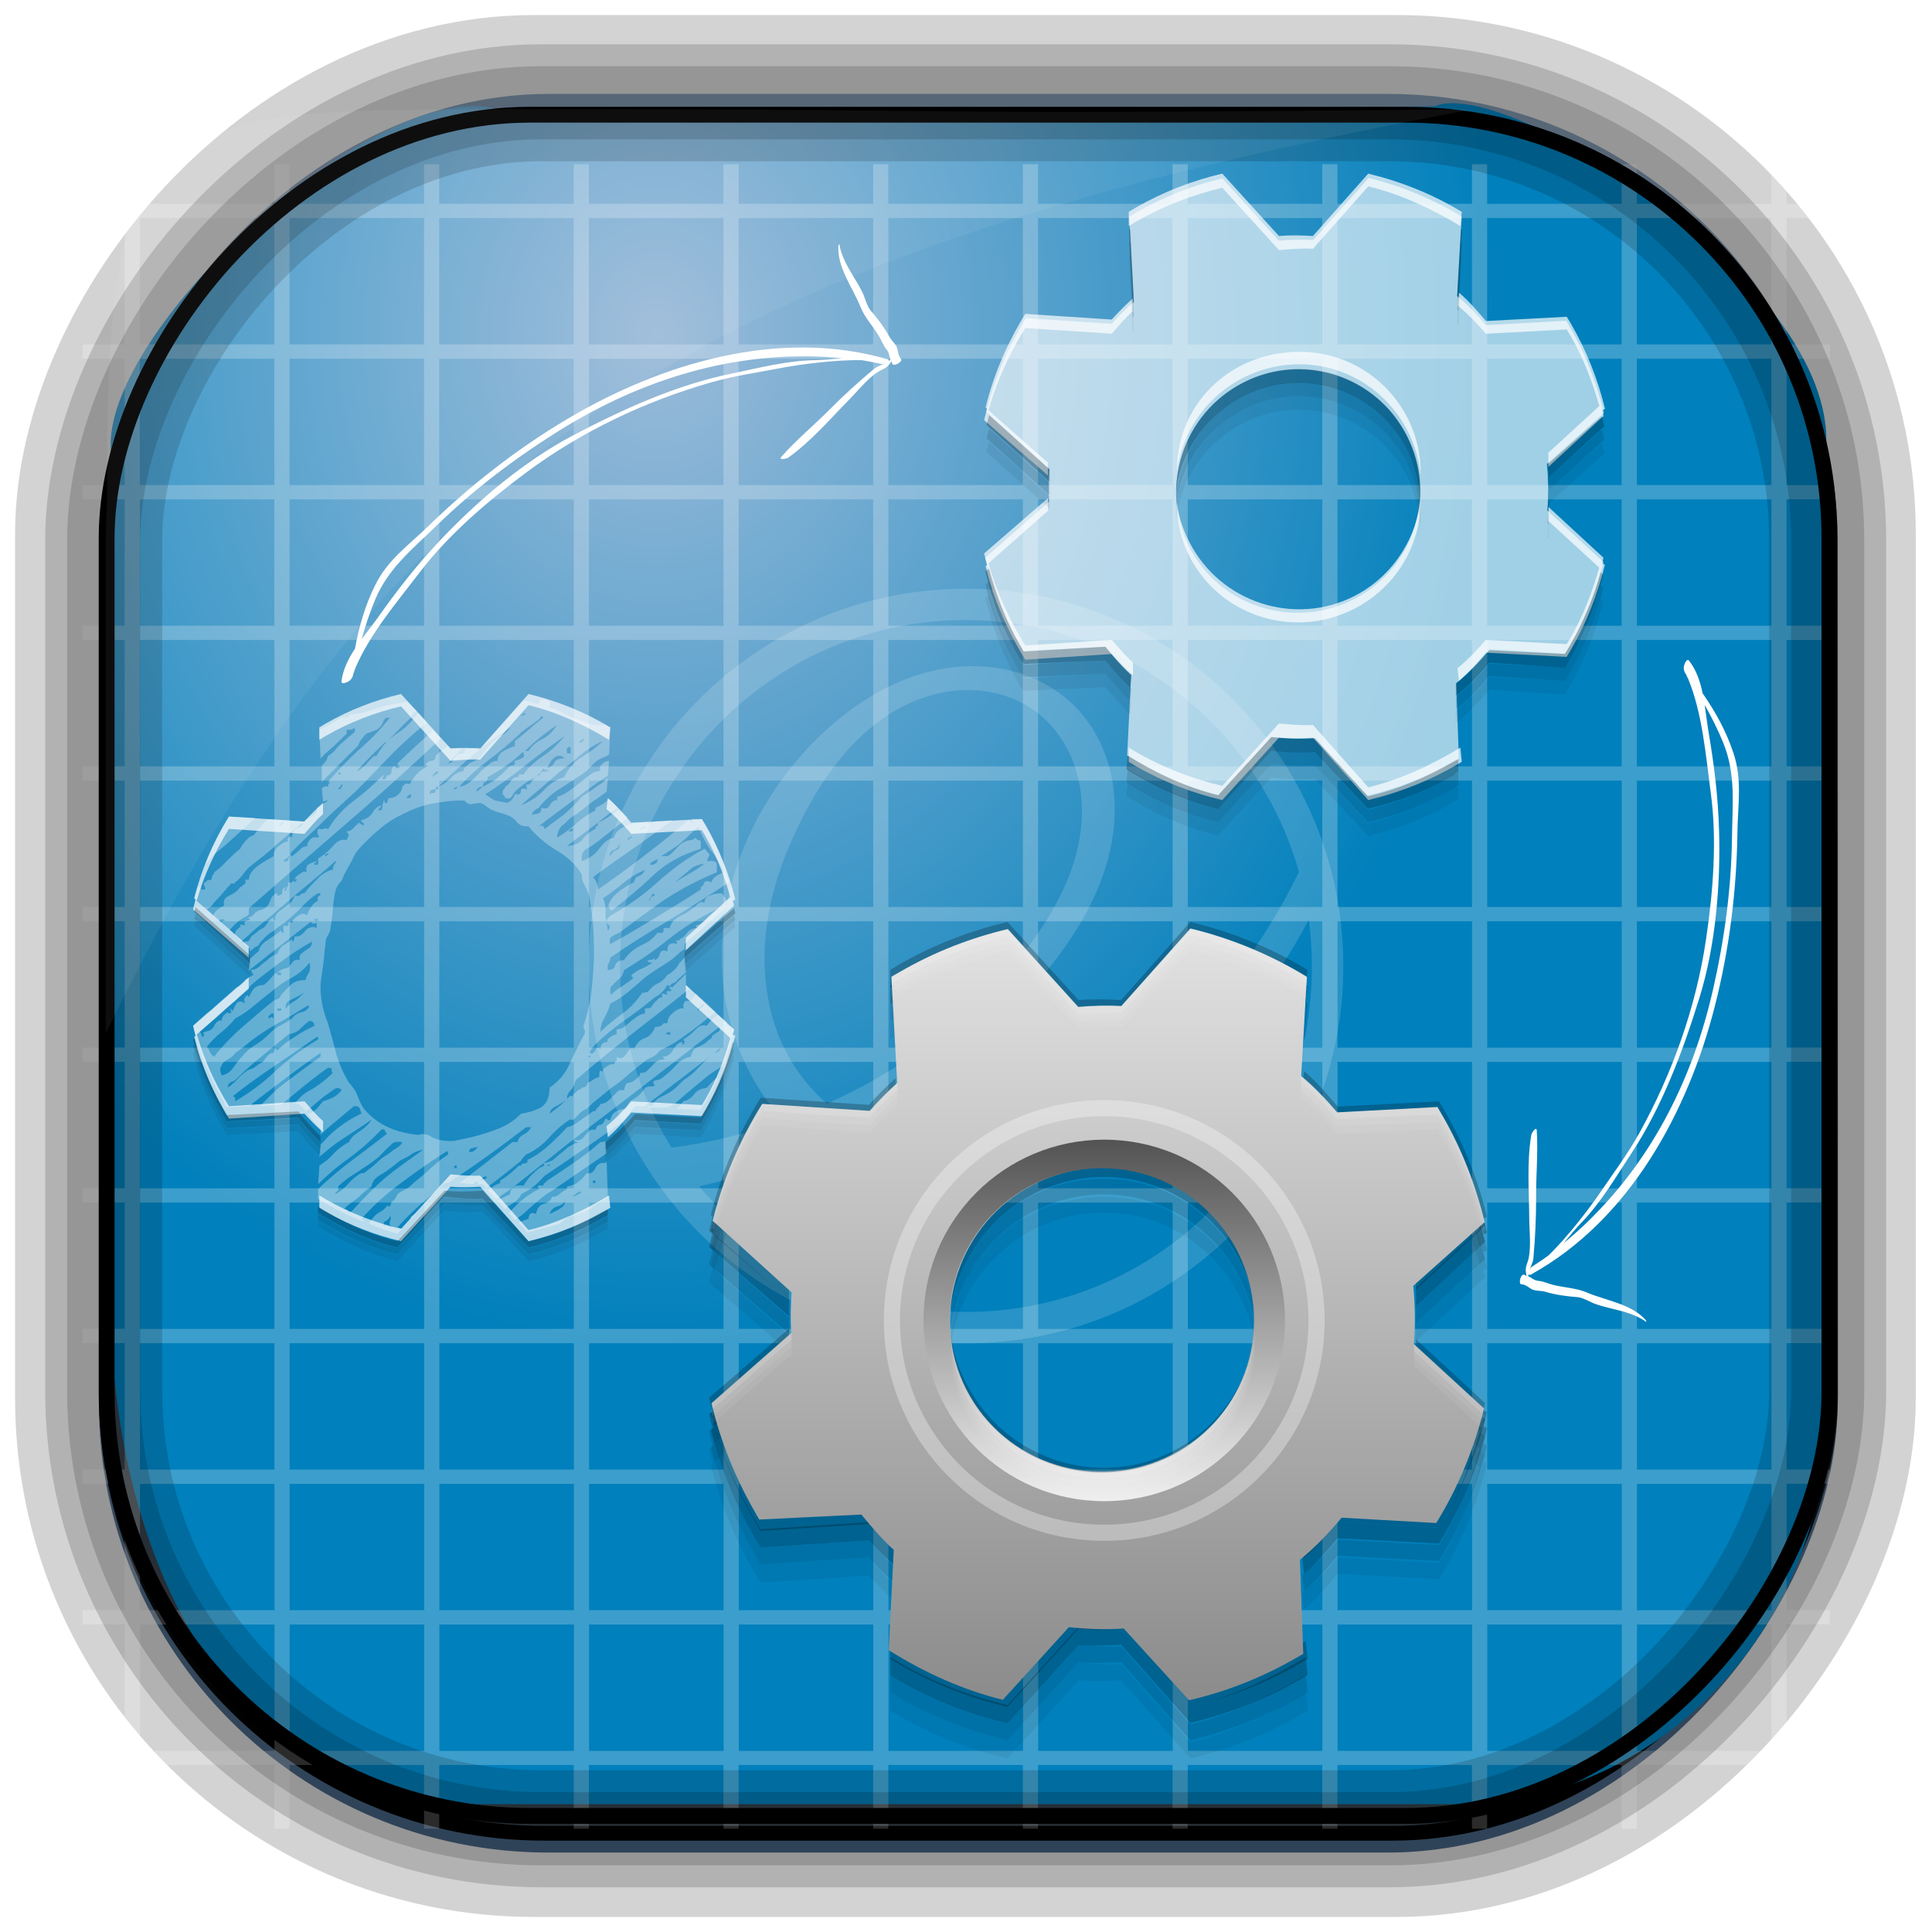 <?xml version="1.0" encoding="UTF-8" standalone="no"?>
<!-- Created with Inkscape (http://www.inkscape.org/) -->
<svg id="svg3449" xmlns:rdf="http://www.w3.org/1999/02/22-rdf-syntax-ns#" xmlns="http://www.w3.org/2000/svg" height="128" width="128" version="1.0" xmlns:cc="http://creativecommons.org/ns#" xmlns:xlink="http://www.w3.org/1999/xlink" xmlns:dc="http://purl.org/dc/elements/1.1/">
 <defs id="defs3451">
  <linearGradient id="linearGradient3514" y2="-9.103" gradientUnits="userSpaceOnUse" x2="66.492" gradientTransform="matrix(.968 0 0 .979 2.179 .166)" y1="-42.638" x1="67.952">
   <stop id="stop4620" style="stop-color:#37414b" offset="0"/>
   <stop id="stop4622" style="stop-color:#37414b;stop-opacity:0" offset="1"/>
  </linearGradient>
  <linearGradient id="linearGradient3516" y2="-11.847" gradientUnits="userSpaceOnUse" x2="58.98" gradientTransform="matrix(.968 0 0 .979 2.179 .166)" y1="-118.55" x1="57.173">
   <stop id="stop4596" offset="0"/>
   <stop id="stop4598" style="stop-opacity:0" offset="1"/>
  </linearGradient>
  <linearGradient id="linearGradient3519" y2="50.369" gradientUnits="userSpaceOnUse" x2="76.558" gradientTransform="matrix(.968 0 0 .979 3.242 -129.19)" y1="13.164" x1="76.558">
   <stop id="stop3392" style="stop-color:#425e7b" offset="0"/>
   <stop id="stop3394" style="stop-color:#7a91a7" offset="1"/>
  </linearGradient>
  <linearGradient id="linearGradient3521" y2="-8.74" gradientUnits="userSpaceOnUse" x2="60.217" gradientTransform="matrix(.968 0 0 .979 2.179 .166)" y1="-123.72" x1="60.395">
   <stop id="stop3392-4-8" style="stop-color:#425e7b" offset="0"/>
   <stop id="stop3394-8-0" style="stop-color:#7a91a7" offset="1"/>
  </linearGradient>
  <radialGradient id="radialGradient3349" gradientUnits="userSpaceOnUse" cy="45.647" cx="42.148" gradientTransform="matrix(.947 0 0 1.139 3.595 -29.89)" r="58.984">
   <stop id="stop3955" style="stop-color:#9cbbd9" offset="0"/>
   <stop id="stop3957" style="stop-color:#0080bc" offset="1"/>
  </radialGradient>
  <filter id="filter3174" color-interpolation-filters="sRGB">
   <feGaussianBlur id="feGaussianBlur3176" stdDeviation="1.71"/>
  </filter>
  <linearGradient id="ButtonShadow-1" x1="45.448" gradientUnits="userSpaceOnUse" y1="92.54" gradientTransform="scale(1.006 .994)" x2="45.448" y2="7.016">
   <stop id="stop3750-0" offset="0"/>
   <stop id="stop3752-4" style="stop-opacity:.588" offset="1"/>
  </linearGradient>
  <filter id="filter3174-8" color-interpolation-filters="sRGB">
   <feGaussianBlur id="feGaussianBlur3176-9" stdDeviation="1.71"/>
  </filter>
  <linearGradient id="ButtonShadow-3" y2="7.016" gradientUnits="userSpaceOnUse" x2="45.448" gradientTransform="matrix(1.006 0 0 .994 119.23 972.7)" y1="92.54" x1="45.448">
   <stop id="stop3750-1" offset="0"/>
   <stop id="stop3752-0" style="stop-opacity:.588" offset="1"/>
  </linearGradient>
  <linearGradient id="linearGradient11190" y2="521.55" gradientUnits="userSpaceOnUse" x2="415.95" gradientTransform="matrix(1.05 0 0 1.05 -368.14 -484.9)" y1="541.04" x1="415.95">
   <stop id="stop875" style="stop-color:#8b8b8b" offset="0"/>
   <stop id="stop877" style="stop-color:#e1e1e1" offset="1"/>
  </linearGradient>
  <linearGradient id="linearGradient11192" y2="36.992" gradientUnits="userSpaceOnUse" x2="30.822" gradientTransform="matrix(.919 0 0 .919 38.847 43.896)" y1="26.486" x1="30.822">
   <stop id="stop888" style="stop-color:#535353" offset="0"/>
   <stop id="stop890" style="stop-color:#f0f0f0" offset="1"/>
  </linearGradient>
 </defs>
 <rect id="rect892-2-7-2" ry="29.452" style="stroke:#d3d3d3;stroke-width:9.845;fill:#37414b" transform="scale(1,-1)" height="116.16" width="116.08" y="-122.08" x="5.922"/>
 <rect id="rect892" style="stroke:url(#linearGradient3521);stroke-width:.974;fill:url(#linearGradient3519)" transform="scale(1,-1)" ry="29.296" height="115.54" width="114.22" y="-122.25" x="7.039"/>
 <rect id="rect892-2" style="stroke:url(#linearGradient3516);stroke-width:.974;fill:url(#linearGradient3514)" transform="scale(1,-1)" ry="28.993" height="114.35" width="114.22" y="-121.46" x="7.06"/>
 <path id="rect895" style="fill:url(#radialGradient3349)" d="m33.051 7.26c-7.969-2.449-27.013 15.174-25.653 23.038-0.05 0.974-0.089 1.965-0.089 2.957v52.419c0 20.876 10.712 33.859 22.318 33.859h67.038c12.638 0 24.318-11.245 24.318-25.859v-64.017c0.7-10.928-21.283-24.659-25.926-22.618-47.846 0.865-18.017 0.224-62.003 0.224z"/>
 <path id="rect859" style="fill:#fff;fill-opacity:.235" d="m18.176 10.881v2.621h-8.911v-2.548c-0.332 0.057-0.705 0.173-1.007 0.291v2.257h-2.402c-0.126 0.284-0.249 0.634-0.31 0.946h2.712v8.371h-2.789v0.946h2.789v8.371h-2.789v0.946h2.789v8.371h-2.789v0.946h2.789v8.371h-2.789v0.946h2.789v8.371h-2.789v0.946h2.789v8.371h-2.789v0.946h2.789v8.371h-2.789v0.946h2.789v8.371h-2.789v0.946h2.789v8.371h-2.789v0.946h2.789v8.371h-2.789v0.946h2.789v8.371h-2.712c0.061 0.356 0.165 0.626 0.31 0.946h2.402v4.222c0.135 0.012 0.249 0 0.387 0h0.62v-4.222h8.911v4.222h1.007v-4.222h8.911v4.222h1.007v-4.222h8.911v4.222h1.007v-4.222h8.911v4.222h1.007v-4.222h8.911v4.222h1.007v-4.222h8.911v4.222h1.007v-4.222h8.911v4.222h1.007v-4.222h8.911v4.222h1.007v-4.222h8.911v4.222h1.007v-4.222h8.911v4.222h1.007v-4.222h8.911v4.222h0.697c0.111 0 0.201 0.007 0.31 0v-4.222h2.479c0.145-0.32 0.249-0.591 0.31-0.946h-2.789v-8.371h2.867v-0.946h-2.867v-8.371h2.867v-0.946h-2.867v-8.371h2.867v-0.946h-2.867v-8.371h2.867v-0.946h-2.867v-8.371h2.867v-0.946h-2.867v-8.371h2.867v-0.946h-2.867v-8.371h2.867v-0.946h-2.867v-8.371h2.867v-0.946h-2.867v-8.371h2.867v-0.946h-2.867v-8.371h2.867v-0.946h-2.867v-8.371h2.789c-0.061-0.312-0.184-0.663-0.31-0.946h-2.479v-2.257c-0.306-0.115-0.671-0.238-1.007-0.291v2.548h-8.911v-2.621h-1.007v2.621h-8.911v-2.621h-1.007v2.621h-8.911v-2.621h-1.007v2.621h-8.911v-2.621h-1.007v2.621h-8.911v-2.621h-1.007v2.621h-8.911v-2.621h-1.007v2.621h-8.911v-2.621h-1.007v2.621h-8.911v-2.621h-1.007v2.621h-8.911v-2.621h-1.007v2.621h-8.911v-2.621h-1.007zm-8.911 3.567h8.911v8.371h-8.911v-8.371zm9.918 0h8.911v8.371h-8.911v-8.371zm9.918 0h8.911v8.371h-8.911v-8.371zm9.918 0h8.911v8.371h-8.911v-8.371zm9.918 0h8.911v8.371h-8.911v-8.371zm9.918 0h8.911v8.371h-8.911v-8.371zm9.918 0h8.911v8.371h-8.911v-8.371zm9.918 0h8.911v8.371h-8.911v-8.371zm9.918 0h8.911v8.371h-8.911v-8.371zm9.918 0h8.911v8.371h-8.911v-8.371zm9.918 0h8.911v8.371h-8.911v-8.371zm-99.179 9.318h8.911v8.371h-8.911v-8.371zm9.918 0h8.911v8.371h-8.911v-8.371zm9.918 0h8.911v8.371h-8.911v-8.371zm9.918 0h8.911v8.371h-8.911v-8.371zm9.918 0h8.911v8.371h-8.911v-8.371zm9.918 0h8.911v8.371h-8.911v-8.371zm9.918 0h8.911v8.371h-8.911v-8.371zm9.918 0h8.911v8.371h-8.911v-8.371zm9.918 0h8.911v8.371h-8.911v-8.371zm9.918 0h8.911v8.371h-8.911v-8.371zm9.918 0h8.911v8.371h-8.911v-8.371zm-99.179 9.318h8.911v8.371h-8.911v-8.371zm9.918 0h8.911v8.371h-8.911v-8.371zm9.918 0h8.911v8.371h-8.911v-8.371zm9.918 0h8.911v8.371h-8.911v-8.371zm9.918 0h8.911v8.371h-8.911v-8.371zm9.918 0h8.911v8.371h-8.911v-8.371zm9.918 0h8.911v8.371h-8.911v-8.371zm9.918 0h8.911v8.371h-8.911v-8.371zm9.918 0h8.911v8.371h-8.911v-8.371zm9.918 0h8.911v8.371h-8.911v-8.371zm9.918 0h8.911v8.371h-8.911v-8.371zm-99.179 9.318h8.911v8.371h-8.911v-8.371zm9.918 0h8.911v8.371h-8.911v-8.371zm9.918 0h8.911v8.371h-8.911v-8.371zm9.918 0h8.911v8.371h-8.911v-8.371zm9.918 0h8.911v8.371h-8.911v-8.371zm9.918 0h8.911v8.371h-8.911v-8.371zm9.918 0h8.911v8.371h-8.911v-8.371zm9.918 0h8.911v8.371h-8.911v-8.371zm9.918 0h8.911v8.371h-8.911v-8.371zm9.918 0h8.911v8.371h-8.911v-8.371zm9.918 0h8.911v8.371h-8.911v-8.371zm-99.179 9.318h8.911v8.371h-8.911v-8.371zm9.918 0h8.911v8.371h-8.911v-8.371zm9.918 0h8.911v8.371h-8.911v-8.371zm9.918 0h8.911v8.371h-8.911v-8.371zm9.918 0h8.911v8.371h-8.911v-8.371zm9.918 0h8.911v8.371h-8.911v-8.371zm9.918 0h8.911v8.371h-8.911v-8.371zm9.918 0h8.911v8.371h-8.911v-8.371zm9.918 0h8.911v8.371h-8.911v-8.371zm9.918 0h8.911v8.371h-8.911v-8.371zm9.918 0h8.911v8.371h-8.911v-8.371zm-99.179 9.318h8.911v8.371h-8.911v-8.371zm9.918 0h8.911v8.371h-8.911v-8.371zm9.918 0h8.911v8.371h-8.911v-8.371zm9.918 0h8.911v8.371h-8.911v-8.371zm9.918 0h8.911v8.371h-8.911v-8.371zm9.918 0h8.911v8.371h-8.911v-8.371zm9.918 0h8.911v8.371h-8.911v-8.371zm9.918 0h8.911v8.371h-8.911v-8.371zm9.918 0h8.911v8.371h-8.911v-8.371zm9.918 0h8.911v8.371h-8.911v-8.371zm9.918 0h8.911v8.371h-8.911v-8.371zm-99.179 9.318h8.911v8.371h-8.911v-8.371zm9.918 0h8.911v8.371h-8.911v-8.371zm9.918 0h8.911v8.371h-8.911v-8.371zm9.918 0h8.911v8.371h-8.911v-8.371zm9.918 0h8.911v8.371h-8.911v-8.371zm9.918 0h8.911v8.371h-8.911v-8.371zm9.918 0h8.911v8.371h-8.911v-8.371zm9.918 0h8.911v8.371h-8.911v-8.371zm9.918 0h8.911v8.371h-8.911v-8.371zm9.918 0h8.911v8.371h-8.911v-8.371zm9.918 0h8.911v8.371h-8.911v-8.371zm-99.179 9.318h8.911v8.371h-8.911v-8.371zm9.918 0h8.911v8.371h-8.911v-8.371zm9.918 0h8.911v8.371h-8.911v-8.371zm9.918 0h8.911v8.371h-8.911v-8.371zm9.918 0h8.911v8.371h-8.911v-8.371zm9.918 0h8.911v8.371h-8.911v-8.371zm9.918 0h8.911v8.371h-8.911v-8.371zm9.918 0h8.911v8.371h-8.911v-8.371zm9.918 0h8.911v8.371h-8.911v-8.371zm9.918 0h8.911v8.371h-8.911v-8.371zm9.918 0h8.911v8.371h-8.911v-8.371zm-99.179 9.318h8.911v8.371h-8.911v-8.371zm9.918 0h8.911v8.371h-8.911v-8.371zm9.918 0h8.911v8.371h-8.911v-8.371zm9.918 0h8.911v8.371h-8.911v-8.371zm9.918 0h8.911v8.371h-8.911v-8.371zm9.918 0h8.911v8.371h-8.911v-8.371zm9.918 0h8.911v8.371h-8.911v-8.371zm9.918 0h8.911v8.371h-8.911v-8.371zm9.918 0h8.911v8.371h-8.911v-8.371zm9.918 0h8.911v8.371h-8.911v-8.371zm9.918 0h8.911v8.371h-8.911v-8.371zm-99.179 9.318h8.911v8.371h-8.911v-8.371zm9.918 0h8.911v8.371h-8.911v-8.371zm9.918 0h8.911v8.371h-8.911v-8.371zm9.918 0h8.911v8.371h-8.911v-8.371zm9.918 0h8.911v8.371h-8.911v-8.371zm9.918 0h8.911v8.371h-8.911v-8.371zm9.918 0h8.911v8.371h-8.911v-8.371zm9.918 0h8.911v8.371h-8.911v-8.371zm9.918 0h8.911v8.371h-8.911v-8.371zm9.918 0h8.911v8.371h-8.911v-8.371zm9.918 0h8.911v8.371h-8.911v-8.371zm-99.179 9.318h8.911v8.371h-8.911v-8.371zm9.918 0h8.911v8.371h-8.911v-8.371zm9.918 0h8.911v8.371h-8.911v-8.371zm9.918 0h8.911v8.371h-8.911v-8.371zm9.918 0h8.911v8.371h-8.911v-8.371zm9.918 0h8.911v8.371h-8.911v-8.371zm9.918 0h8.911v8.371h-8.911v-8.371zm9.918 0h8.911v8.371h-8.911v-8.371zm9.918 0h8.911v8.371h-8.911v-8.371zm9.918 0h8.911v8.371h-8.911v-8.371zm9.918 0h8.911v8.371h-8.911v-8.371zm-104.6 8.371v0.655c0 0.104-0.007 0.189 0 0.291h1.085c-0.251-0.3-0.449-0.61-0.618-0.96h-0.465zm118.55 0c-0.169 0.343-0.367 0.658-0.62 0.946h1.085c0.007-0.102 0-0.187 0-0.291v-0.655h-0.465z"/>
 <rect id="rect892-2-7-8" style="opacity:.159;stroke:#000;stroke-width:4.845;fill:none" transform="scale(1,-1)" ry="28.993" height="114.35" width="114.22" y="-121.16" x="6.869"/>
 <rect id="rect892-2-7-1" style="opacity:.159;stroke:#000;stroke-width:7.751;fill:none" transform="scale(1,-1)" ry="28.993" height="114.35" width="114.22" y="-121.16" x="6.869"/>
 <rect id="rect892-2-7-2-9" ry="28.067" style="stroke:#000;stroke-width:1.049;fill:none" transform="scale(1,-1)" height="112.71" width="114.14" y="-120.31" x="7.065"/>
 <path id="path1187" style="fill:#fff;fill-opacity:.057" d="m33.017 7.232c-23.707 0-26.027 0.674-25.93 26.295-0.043 0.716-0.077 1.444-0.077 2.173v32.76c18.67-38.321 38.34-51.497 90.374-61.179-0.225-0.026-0.46-0.03-0.691-0.03-41.576 0.387-25.652-0.019-63.676-0.019z"/>
 <g id="layer2" style="display:none" transform="translate(148.5 -54.67)">
  <rect id="rect3745" style="opacity:.9;filter:url(#filter3174);fill:url(#ButtonShadow-1)" rx="6" ry="6" height="85" width="86" y="7" x="5"/>
 </g>
 <rect id="rect3745-0" style="opacity:.9;filter:url(#filter3174-8);display:none;fill:url(#ButtonShadow-3)" transform="matrix(2.667 0 0 2.667 -191.7 -2715.6)" rx="6" ry="6" height="85" width="86" y="979.7" x="124.23"/>
 <g id="g11165" transform="matrix(2.5 0 0 2.5 -95.099 -95.099)">
  <path id="path2993" d="m63.64 53.64c-5.523 0-10 4.477-10 10 0 5.523 4.477 10 10 10s10-4.477 10-10-4.477-10-10-10zm0 0.833c4.199 0 7.739 2.823 8.824 6.675-0.935 1.928-2.265 3.665-3.885 5.068-0.778 0.674-1.628 1.275-2.567 1.698-0.939 0.423-1.971 0.663-2.999 0.604-0.772-0.044-1.535-0.259-2.212-0.634 1.792-0.971 3.409-2.266 4.733-3.817 0.869-1.018 1.629-2.174 1.922-3.48 0.146-0.653 0.171-1.337 0.034-1.992-0.137-0.655-0.44-1.279-0.898-1.767-0.448-0.476-1.036-0.814-1.666-0.988-0.63-0.174-1.301-0.187-1.944-0.07-1.286 0.235-2.434 0.982-3.355 1.91-1.623 1.636-2.627 3.944-2.443 6.241 0.092 1.149 0.477 2.277 1.136 3.222 0.147 0.211 0.309 0.412 0.482 0.602-0.961 0.336-1.956 0.576-2.965 0.71-0.866-1.4-1.367-3.05-1.367-4.817-0-5.063 4.104-9.167 9.167-9.167zm0.058 1.852c0.644 0.001 1.293 0.196 1.807 0.584 0.463 0.35 0.806 0.848 1.001 1.395 0.195 0.547 0.245 1.141 0.178 1.718-0.133 1.153-0.715 2.211-1.418 3.135-1.245 1.636-2.899 2.946-4.74 3.862-0.188 0.094-0.38 0.183-0.572 0.269-0.4-0.35-0.744-0.766-1.005-1.229-0.547-0.968-0.727-2.118-0.621-3.224 0.106-1.106 0.486-2.173 0.996-3.16 0.591-1.145 1.397-2.23 2.526-2.852 0.564-0.311 1.202-0.499 1.847-0.498zm9.026 6.088c0.054 0.401 0.082 0.811 0.082 1.227 0 5.063-4.104 9.167-9.167 9.167-2.843 0-5.384-1.294-7.066-3.326 1.038-0.236 2.052-0.574 3.025-1.005 0.425 0.324 0.895 0.59 1.395 0.781 1.438 0.551 3.071 0.472 4.527-0.032 1.456-0.504 2.747-1.409 3.872-2.46 1.341-1.253 2.471-2.73 3.331-4.351z" style="fill:#fff;fill-opacity:.155"/>
  <path id="path1664" d="m67.965 43.78c0.062-0.038 0.126-0.073 0.191-0.11 0.731-0.422 1.498-0.718 2.278-0.902l1.494 1.65c0.303-0.026 0.611-0.036 0.912-0.018l1.469-1.643c0.861 0.207 1.707 0.558 2.468 1.024l-0.12 2.105c0.276 0.226 0.525 0.495 0.762 0.769l2.128-0.115c0.036 0.06 0.075 0.129 0.11 0.191 0.418 0.723 0.704 1.484 0.888 2.254l-1.511 1.349c0.038 0.41 0.048 0.827 0.012 1.233l1.489 1.367c-0.208 0.851-0.55 1.68-1.014 2.43l-2.006-0.114c-0.27 0.322-0.551 0.624-0.884 0.892l0.07 1.995c-0.044 0.029-0.098 0.056-0.143 0.083-0.737 0.426-1.492 0.72-2.278 0.902l-1.387-1.521c-0.394 0.026-0.775 0.014-1.162-0.029l-1.401 1.54c-0.857-0.211-1.667-0.58-2.42-1.052l0.107-2.129c-0.247-0.222-0.473-0.488-0.687-0.749l-2.166 0.105c-0.03-0.046-0.054-0.094-0.083-0.143-0.43-0.744-0.746-1.531-0.929-2.326l1.688-1.484c-0.016-0.285-0.012-0.582 0.009-0.864l-1.671-1.516c0.212-0.869 0.573-1.717 1.048-2.482l2.28 0.147c0.179-0.201 0.377-0.408 0.583-0.59zm2.873 4.48c-1.543 0.891-2.095 2.873-1.204 4.416 0.891 1.543 2.883 2.057 4.426 1.166 1.542-0.89 2.071-2.86 1.18-4.402-0.891-1.543-2.861-2.07-4.402-1.18z" style="fill-opacity:.627;fill:#fff"/>
  <path id="path4757" d="m48.667 56.431c-0.682 0.161-1.362 0.418-2.001 0.787-0.057 0.033-0.11 0.065-0.164 0.098v0.328c0.054-0.034 0.107-0.066 0.164-0.098 0.639-0.369 1.319-0.627 2.001-0.787l1.312 1.444c0.265-0.022 0.524-0.048 0.787-0.033l1.28-1.444c0.744 0.179 1.473 0.518 2.133 0.919l0.033-0.328c-0.666-0.408-1.411-0.705-2.165-0.886l-1.28 1.444c-0.264-0.016-0.522-0.023-0.787-0zm5.479 2.756-0.033 0.295c0.241 0.198 0.449 0.416 0.656 0.656l1.87-0.098c0.031 0.053 0.067 0.11 0.098 0.164 0.295 0.51 0.5 1.063 0.656 1.608l-1.181 1.083c0.009 0.108-0.003 0.219 0 0.328l1.28-1.181c-0.011-0.043-0.022-0.087-0.033-0.131l0.066-0.033c-0.162-0.675-0.422-1.336-0.787-1.968-0.031-0.054-0.067-0.111-0.098-0.164l-1.87 0.098c-0.197-0.228-0.396-0.464-0.623-0.656zm-7.546 0.131c-0.174 0.155-0.342 0.322-0.492 0.492l-2.001-0.131c-0.416 0.669-0.733 1.405-0.919 2.165l0.033 0.033c-0.023 0.085-0.046 0.177-0.066 0.262l1.476 1.28c0-0.099-0.005-0.198 0-0.295l-1.378-1.214c0.19-0.669 0.485-1.311 0.853-1.903l2.001 0.131c0.156-0.176 0.312-0.366 0.492-0.525zm-1.968 4.626-1.476 1.28c0.02 0.085 0.042 0.177 0.066 0.262l-0.033 0.033c0.185 0.76 0.503 1.496 0.919 2.165l2.001-0.131c0.15 0.17 0.318 0.337 0.492 0.492v-0.295c-0.18-0.159-0.337-0.349-0.492-0.525l-2.001 0.131c-0.368-0.592-0.663-1.234-0.853-1.903l1.378-1.214c-0.006-0.097 0-0.196-0-0.295zm11.582 0.197c-0.003 0.109 0.009 0.22 0 0.328l1.181 1.083c-0.156 0.544-0.362 1.097-0.656 1.608-0.031 0.054-0.067 0.111-0.098 0.164l-1.87-0.098c-0.208 0.24-0.415 0.458-0.656 0.656l0.033 0.295c0.227-0.192 0.426-0.428 0.623-0.656l1.87 0.098c0.031-0.053 0.067-0.11 0.098-0.164 0.365-0.633 0.626-1.294 0.787-1.968l-0.066-0.033c0.011-0.044 0.022-0.088 0.033-0.131zm-6.234 5.02-1.312 1.444c-0.682-0.161-1.362-0.418-2.001-0.787-0.057-0.033-0.11-0.065-0.164-0.098v0.328c0.054 0.034 0.107 0.066 0.164 0.098 0.639 0.369 1.319 0.627 2.001 0.787l1.312-1.444c0.265 0.022 0.524 0.015 0.787 0l1.28 1.444c0.754-0.181 1.499-0.478 2.165-0.886l-0.033-0.328c-0.659 0.401-1.388 0.74-2.133 0.919l-1.28-1.444c-0.264 0.016-0.522-0.01-0.787-0.033z" style="fill-opacity:.706;fill:#fff"/>
  <path id="path4765" style="fill-opacity:.706;fill:#fff" d="m70.432 42.64c-0.781 0.184-1.559 0.479-2.291 0.901-0.065 0.037-0.125 0.074-0.188 0.113v0.376c0.062-0.039 0.123-0.075 0.188-0.113 0.732-0.423 1.51-0.717 2.291-0.901l1.502 1.653c0.303-0.026 0.599-0.055 0.901-0.037l1.465-1.653c0.852 0.204 1.686 0.593 2.441 1.052l0.037-0.376c-0.762-0.467-1.616-0.807-2.479-1.014l-1.465 1.653c-0.302-0.018-0.598-0.026-0.901 0l-1.502-1.653zm6.272 3.155-0.037 0.338c0.276 0.227 0.514 0.477 0.751 0.751l2.141-0.113c0.036 0.06 0.077 0.126 0.113 0.188 0.337 0.584 0.572 1.218 0.751 1.84l-1.352 1.24c0.011 0.123-0.003 0.251 0 0.376l1.465-1.352c-0.012-0.049-0.025-0.1-0.037-0.15l0.075-0.037c-0.185-0.772-0.483-1.529-0.901-2.254-0.036-0.062-0.077-0.127-0.113-0.188l-2.141 0.113c-0.226-0.261-0.454-0.532-0.714-0.751zm-8.639 0.15c-0.199 0.178-0.391 0.369-0.563 0.563l-2.291-0.15c-0.476 0.766-0.84 1.609-1.052 2.479l0.037 0.037c-0.026 0.097-0.053 0.203-0.075 0.3l1.69 1.465c0-0.114-0.007-0.227 0-0.338l-1.577-1.39c0.218-0.765 0.555-1.501 0.977-2.178l2.291 0.15c0.178-0.201 0.357-0.419 0.563-0.601l0-0.338zm4.169 1.427c-1.04 0.068-2.034 0.611-2.592 1.577-0.289 0.5-0.412 1.037-0.413 1.577 0.05-0.418 0.19-0.815 0.413-1.202 0.893-1.546 2.885-2.095 4.432-1.202 0.942 0.544 1.52 1.51 1.615 2.517 0.023-1.138-0.559-2.245-1.615-2.854-0.58-0.335-1.216-0.454-1.84-0.413zm-6.423 3.869-1.69 1.465c0.022 0.098 0.049 0.203 0.075 0.3l-0.037 0.037c0.212 0.87 0.575 1.713 1.052 2.479l2.291-0.15c0.172 0.195 0.364 0.386 0.563 0.563v-0.338c-0.206-0.182-0.385-0.4-0.563-0.601l-2.291 0.15c-0.422-0.678-0.759-1.413-0.977-2.178l1.577-1.39c-0.007-0.111 0-0.224-0-0.338zm9.878 0c-0.095 1.006-0.673 1.972-1.615 2.517-1.546 0.893-3.539 0.344-4.432-1.202-0.223-0.387-0.364-0.784-0.413-1.202 0.001 0.54 0.124 1.077 0.413 1.577 0.893 1.546 2.885 2.057 4.432 1.164 1.056-0.61 1.638-1.716 1.615-2.854zm3.38 0.225c-0.003 0.125 0.011 0.252 0 0.376l1.352 1.24c-0.179 0.623-0.414 1.256-0.751 1.84-0.036 0.062-0.077 0.127-0.113 0.188l-2.141-0.113c-0.238 0.274-0.475 0.524-0.751 0.751l0.037 0.338c0.26-0.22 0.488-0.49 0.714-0.751l2.141 0.113c0.036-0.06 0.077-0.126 0.113-0.188 0.418-0.725 0.716-1.481 0.901-2.254l-0.075-0.037c0.012-0.051 0.026-0.101 0.037-0.15l-1.465-1.352zm-7.136 5.747-1.502 1.653c-0.781-0.184-1.559-0.479-2.291-0.901-0.065-0.037-0.125-0.074-0.188-0.113v0.376c0.062 0.039 0.123 0.075 0.188 0.113 0.732 0.423 1.51 0.717 2.291 0.901l1.502-1.653c0.303 0.026 0.599 0.018 0.901 0l1.465 1.653c0.863-0.207 1.717-0.547 2.479-1.014l-0.037-0.376c-0.755 0.459-1.589 0.847-2.441 1.052l-1.465-1.653c-0.302 0.018-0.598-0.012-0.901-0.038z"/>
  <path id="path5019" d="m52.375 56.562c-0.024 0.011-0.033 0.045-0.033 0.066 0 0.042-0.029 0.066-0.098 0.066-0.107-0.053-0.221-0.066-0.328-0.098l-1.148 1.28c0.253-0.203 0.535-0.361 0.787-0.558-0.056 0.111-0.137 0.174-0.262 0.23-0.153 0.097-0.296 0.241-0.394 0.394-0.097 0.153-0.232 0.259-0.427 0.328l-0.098 0.098c-0.042 0.028-0.061 0.071-0.033 0.098-0.125 0.028-0.231 0.067-0.328 0.164-0.083 0.097-0.208 0.193-0.361 0.262v0.066h-0.066c0 0.069-0.024 0.098-0.066 0.098-0.042-0.014-0.066 0.005-0.066 0.033-0.042-0.028-0.028-0.071 0-0.098 0.028-0.028 0.062-0.033 0.131-0.033v-0.066h0.066c0.32-0.32 0.669-0.627 1.017-0.919 0.036-0.029 0.062-0.069 0.098-0.098-0.132-0.008-0.26-0.003-0.394 0-0.017 0.035-0.033 0.083-0.033 0.131-0.125 0-0.221 0.034-0.262 0.131-0.028 0.084-0.067 0.131-0.164 0.131l0.361-0.394c-0.1 0.004-0.196-0.008-0.295 0l-0.066-0.066c-0.044 0.034-0.083 0.074-0.131 0.098-0.07 0.028-0.127 0.095-0.197 0.164 0 0.07-0.024 0.103-0.066 0.131 0-0.014-0.005-0.014-0.033 0-0.028 0-0.071 0.005-0.098 0.033-0.028 0.014-0.052 0.038-0.066 0.066 0 0.014 0.038 0.033 0.066 0.033-0.222 0.111-0.381 0.27-0.492 0.492-0.07-0.028-0.117-0.028-0.131 0l-0.066 0.066c0 0.07-0.029 0.127-0.098 0.197-0.07 0.07-0.16 0.098-0.23 0.098-0.042 0-0.066 0.048-0.066 0.131-0.028 0-0.052 0.014-0.066 0-0.014-0.028-0.005-0.066-0.033-0.066 0 0.028-0.019 0.076-0.033 0.131 0 0.056-0.005 0.103-0.033 0.131-0.07 0-0.093-0.005-0.066-0.033 0.042-0.028 0.066-0.071 0.066-0.098-0.097 0.028-0.174 0.1-0.23 0.197-0.056 0.097-0.17 0.169-0.295 0.197 0 0.042 0.019 0.066 0.033 0.066h0.033c0 0.07-0.005 0.08-0.033 0.066l-0.098-0.066c-0.07 0.07-0.122 0.109-0.164 0.164-0.042 0.042-0.095 0.066-0.164 0.066l0.066 0.098-0.066 0.131c-0.125-0.028-0.236 0.011-0.361 0.164-0.125 0.139-0.269 0.259-0.394 0.328 0 0.07 0.014 0.103 0 0.131 0 0.028-0.029 0.033-0.098 0.033 0-0.028-0.014-0.019 0-0.033 0.028-0.014 0.066-0.038 0.066-0.066-0.07 0.028-0.16 0.043-0.23 0.098-0.056 0.056-0.061 0.127-0.033 0.197-0.07-0.028-0.122-0.008-0.164 0.033-0.042 0.028-0.089 0.057-0.131 0.098-0.012 0.018-0.018 0.047-0.033 0.066 0.033-0.025 0.052 0.005 0.066 0-0.014 0.028-0.038 0.052-0.066 0.066-0.014 0-0.028-0.024 0-0.066-0.019 0.023-0.042 0.042-0.066 0.066-0.028 0.028-0.057 0.028-0.098 0 0 0.097-0.019 0.131-0.033 0.131l-0.033 0.098c-0.028 0-0.047-0.005-0.033-0.033s0.033-0.038 0.033-0.066c-0.07 0.028-0.098 0.062-0.098 0.131 0 0.07-0.062 0.098-0.131 0.098v-0.066c-0.097 0.028-0.155 0.105-0.197 0.23-0.042 0.125-0.142 0.202-0.295 0.23-0.028 0.026-0.077 0.033-0.098 0.066-0.042 0.07-0.1 0.103-0.197 0.131 0.056 0.014 0.066 0.019 0.066 0.033l-0.033 0.033c-0.028 0-0.071 0.005-0.098 0.033-0.028 0.014-0.014 0.057 0 0.098-0.078-0.022-0.125-0.031-0.131 0 0.028 0.07 0.028 0.074 0 0.033-0.008 0.024-0.034 0.034-0.066 0.066-0.042 0.028-0.066 0.062-0.066 0.131-0.008-0.014-0.019 0.003-0.033 0l0.197 0.197c0.178-0.149 0.345-0.313 0.525-0.459 0.307-0.244 0.59-0.505 0.886-0.755 0.361-0.305 0.739-0.605 1.083-0.919 0.028 0.028 0.008 0.043-0.033 0.098-0.028 0.056-0.033 0.103-0.033 0.131-0.153 0.028-0.301 0.124-0.427 0.262-0.125 0.125-0.231 0.236-0.328 0.361-0.07 0-0.117 0.038-0.131 0.066-0.014 0.014-0.062 0-0.131 0-0.028 0.097-0.086 0.193-0.197 0.262-0.097 0.07-0.193 0.127-0.262 0.197-0.042 0.042-0.066 0.113-0.066 0.197-0.042 0-0.033-0.019-0.033-0.033v-0.033c-0.028 0-0.089 0.043-0.131 0.098-0.028 0.042-0.062 0.095-0.131 0.164-0.07 0.028-0.141 0.076-0.197 0.131l-0.131 0.098c-0.014 0.028-0.019 0.052-0.033 0.066-0.028 0.042-0.038 0.066-0.066 0.066h-0.066c-0.015 0.015-0.023 0.046-0.033 0.066l0.164 0.131c-0.003 0.021 0.001 0.044 0 0.066l0.164-0.131c0.028 0 0.052-0.005 0.066-0.033s0.038-0.071 0.066-0.098c0.07-0.07 0.127-0.141 0.197-0.197 0.083-0.056 0.16-0.095 0.23-0.164 0.195-0.125 0.391-0.293 0.558-0.459 0.167-0.181 0.33-0.334 0.525-0.459 0.07 0 0.088 0.038 0.033 0.066-0.042 0.028-0.061 0.062-0.033 0.131-0.139 0.07-0.226 0.199-0.295 0.394-0.07-0.07-0.146-0.056-0.23 0-0.07 0.042-0.136 0.1-0.164 0.197-0.069-0.056-0.098-0.037-0.098 0.033 0 0.056-0.034 0.061-0.131 0.033v0.197c-0.042 0-0.066-0.024-0.066-0.066-0.111 0.097-0.236 0.179-0.361 0.262-0.125 0.07-0.202 0.17-0.23 0.295-0.087 0.053-0.147 0.137-0.23 0.197-0.003 0.11-0.036 0.218-0.033 0.328 0.024-0.02 0.041-0.045 0.066-0.066 0.5-0.403 1.028-0.811 1.542-1.214 0.028-0.028 0.052-0.028 0.066 0s0.062 0.028 0.131 0c-0.008 0.049 0 0.109 0 0.131-0.07-0.028-0.155-0.028-0.197 0-0.042 0.014-0.057 0.024-0.098 0.066-0.028 0.042-0.076 0.089-0.131 0.131-0.042 0.028-0.108 0.033-0.164 0.033 0 0.084-0.024 0.131-0.066 0.131v-0.066c-0.07 0.07-0.146 0.122-0.23 0.164-0.07 0.042-0.122 0.132-0.164 0.23-0.097 0.028-0.179 0.081-0.262 0.164-0.084 0.07-0.136 0.103-0.164 0.131-0.084 0.084-0.179 0.131-0.262 0.131 0 0.042 0.024 0.089 0.066 0.131-0.058 0.023-0.093 0.052-0.131 0.066l-0.098 0.066c-0.028 0.07-0.076 0.122-0.131 0.164l-0.098 0.033-0.295 0.262-0.328 0.295c-0.035 0.056-0.105 0.086-0.164 0.131l-0.361 0.328c0.16 0.696 0.444 1.383 0.82 2.034 0.018 0.03 0.016 0.07 0.033 0.098 0.008 0.012 0.025 0.021 0.033 0.033l0.623-0.033c0.034-0.031 0.057-0.067 0.098-0.098 0.056-0.042 0.103-0.071 0.131-0.098 0.25-0.195 0.528-0.401 0.82-0.623 0.306-0.222 0.57-0.424 0.82-0.591v0.098c-0.348 0.25-0.67 0.49-1.017 0.755-0.21 0.158-0.402 0.372-0.591 0.558l0.558-0.033c0.123-0.095 0.244-0.203 0.361-0.295 0.264-0.222 0.566-0.467 0.886-0.689 0.07 0 0.112 0.024 0.098 0.066 0 0.042 0.005 0.066 0.033 0.066-0.195 0.195-0.42 0.367-0.656 0.492-0.155 0.082-0.254 0.204-0.361 0.328h0.098c0.059 0.072 0.136 0.125 0.197 0.197 0.019-0.015 0.048-0.018 0.066-0.033 0.167-0.139 0.33-0.301 0.525-0.427 0.028-0.028 0.062-0.043 0.131-0.098 0.083-0.07 0.16-0.07 0.23 0-0.07 0.097-0.146 0.155-0.23 0.197-0.084 0.042-0.165 0.071-0.262 0.098l-0.164 0.197c-0.056 0.056-0.127 0.103-0.197 0.131-0.011 0.011-0.022 0.022-0.033 0.033 0.109 0.124 0.208 0.253 0.328 0.361v0.164c0.097-0.09 0.198-0.179 0.295-0.262 0.209-0.167 0.396-0.339 0.591-0.492 0.07 0 0.117 0.005 0.131 0.033 0.028 0.028 0.038 0.095 0.066 0.164-0.264 0.125-0.518 0.284-0.755 0.492-0.143 0.118-0.216 0.226-0.328 0.328l-0.033 0.328c0.191-0.158 0.362-0.311 0.591-0.459 0.278-0.181 0.551-0.358 0.787-0.525-0.028 0.07-0.128 0.184-0.295 0.295-0.167 0.111-0.268 0.198-0.295 0.295-0.195 0.097-0.353 0.241-0.492 0.394-0.086 0.095-0.188 0.156-0.295 0.23l-0.033 0.492c0.243-0.239 0.514-0.476 0.82-0.689 0.32-0.236 0.603-0.49 0.853-0.755 0.07-0.028 0.085-0.009 0.098 0.033 0.014 0.042 0.038 0.066 0.066 0.066-0.32 0.25-0.632 0.485-0.951 0.722-0.306 0.236-0.608 0.477-0.886 0.755v0.262c0.429 0.268 0.877 0.477 1.345 0.656-0.042 0-0.113-0.048-0.197-0.131 0.32-0.361 0.675-0.674 1.05-0.951 0.389-0.292 0.792-0.57 1.181-0.82 0.042-0.042 0.066-0.018 0.066 0.066-0.153 0.097-0.306 0.222-0.459 0.361-0.139 0.139-0.306 0.269-0.459 0.394-0.07 0.07-0.127 0.122-0.197 0.164-0.056 0.028-0.132 0.062-0.23 0.131-0.028 0.07-0.057 0.136-0.098 0.164-0.028 0.014-0.071 0.053-0.098 0.164-0.042 0-0.066-0.005-0.066-0.033-0.066 0.1-0.139 0.145-0.23 0.197-0.097 0.056-0.193 0.17-0.262 0.295 0.252 0.097 0.492 0.198 0.755 0.262l0.131-0.131c-0.043-0.005-0.088-0.033-0.131-0.033 0.317-0.353 0.653-0.663 1.017-0.951l0.23-0.23c0.033 0.003 0.066-0.003 0.098 0 0.095-0.068 0.197-0.133 0.295-0.197 0.612-0.403 1.188-0.835 1.772-1.28h0.131c-0.028 0.07-0.1 0.141-0.197 0.197-0.097 0.042-0.136 0.1-0.164 0.197h-0.131c-0.445 0.348-0.881 0.683-1.312 1.017-0.03 0.024-0.068 0.042-0.098 0.066 0.131 0.007 0.262 0.036 0.394 0.033 0.007-0.046 0.031-0.077 0.066-0.066 0.021 0 0.022 0.008 0.033 0s0-0.019 0-0.033c0.017 0 0.023-0.001 0.033 0-0.021 0-0.029 0.015-0.033 0.033-0.003 0.012-0.005 0.046 0 0.066 0.044-0.003 0.087 0.003 0.131 0l0.098 0.098c0.309-0.236 0.609-0.468 0.919-0.722 0-0.042 0.048-0.081 0.131-0.164 0.222-0.097 0.424-0.246 0.591-0.427 0.167-0.195 0.363-0.367 0.558-0.492 0.028-0.028 0.019-0.014 0.033 0 0.014 0.014 0.038 0 0.066 0 0.028-0.028 0.076-0.062 0.131-0.131 0.07-0.084 0.16-0.136 0.23-0.164 0.097-0.097 0.184-0.179 0.295-0.262l0.361-0.295c0.153-0.097 0.306-0.222 0.459-0.361 0.167-0.139 0.339-0.269 0.492-0.394 0.07-0.028 0.141-0.057 0.197-0.098 0.07-0.042 0.103-0.103 0.131-0.131 0.195-0.097 0.372-0.184 0.525-0.295 0.167-0.125 0.339-0.236 0.492-0.361 0.169-0.131 0.303-0.255 0.459-0.361l-0.525-0.492c-0.039 0.052-0.073 0.115-0.131 0.197h-0.131c-0.028 0-0.052 0.043-0.066 0.098v0.098h-0.066c-0.097 0.028-0.179 0.081-0.262 0.164-0.07 0.07-0.098 0.16-0.098 0.23-0.07 0-0.103-0.008-0.131 0.033-0.014 0.042-0.1 0.066-0.197 0.066-0.042 0.125-0.124 0.24-0.262 0.295-0.139 0.042-0.226 0.142-0.295 0.295-0.028-0.028-0.052-0.047-0.066-0.033-0.014 0.014-0.038 0.033-0.066 0.033 0 0.028-0.029 0.067-0.098 0.164-0.07 0.084-0.16 0.102-0.23 0.033 0 0.07 0.014 0.098 0 0.098 0-0.014-0.038 0.029-0.066 0.098-0.084 0-0.146 0.015-0.23 0.098-0.028 0-0.066 0.038-0.066 0.066 0 0.014-0.005 0.033-0.033 0.033-0.014 0-0.033-0.019-0.033-0.033-0.028 0.028-0.033 0.089-0.033 0.131 0.014 0.028-0.005 0.038-0.033 0.066-0.028 0-0.057 0.005-0.098 0.033-0.028 0.028-0.095 0.071-0.164 0.098-0.028 0.028-0.019 0.038-0.033 0.066-0.014 0.028-0.062 0.066-0.131 0.066 0 0.028-0.043 0.038-0.098 0.066-0.028 0.014-0.052 0.052-0.066 0.066-0.028 0-0.033 0.005-0.033 0.033 0.014 0.014-0.005 0-0.033 0 0 0.028-0.005 0.066-0.033 0.066-0.028-0.014-0.038-0.028-0.066 0l-0.066 0.066-0.164 0.164c-0.084 0.07-0.198 0.16-0.295 0.23 0-0.07 0.053-0.141 0.164-0.197 0.111-0.056 0.226-0.127 0.295-0.197 0-0.097 0.029-0.16 0.098-0.23 0.07-0.07 0.103-0.165 0.131-0.262 0.737-0.639 1.494-1.234 2.231-1.804 0.263-0.204 0.526-0.416 0.787-0.623l-0.098-0.098c0.008-0.097-0.003-0.197 0-0.295-0.049 0.058-0.109 0.118-0.164 0.164l-0.197 0.197c-0.035-0.014-0.066-0.019-0.066-0.033v0.033 0.033c0 0.014 0.024 0.033 0.066 0.033-0.028 0.028-0.057 0.033-0.098 0.033-0.042-0.014-0.061 0.029-0.033 0.098-0.028 0-0.057-0.019-0.098-0.033s-0.061 0.029-0.033 0.098c-0.07 0-0.103 0.024-0.131 0.066-0.028 0.028-0.071 0.057-0.098 0.098-0.028 0.028-0.038 0.057-0.066 0.098-0.028 0.028-0.095 0.033-0.164 0.033v0.131c-0.097 0.014-0.174 0.057-0.23 0.098-0.056 0.042-0.108 0.076-0.164 0.131-0.056 0.042-0.109 0.089-0.164 0.131-0.042 0.042-0.113 0.052-0.197 0.066v0.131c-0.07 0-0.127 0.043-0.197 0.098-0.056 0.042-0.061 0.071-0.033 0.098-0.028 0-0.076 0.005-0.131 0.033-0.042 0.028-0.066 0.095-0.066 0.164-0.028-0.028-0.071-0.047-0.098-0.033-0.014 0.014-0.019 0.038-0.033 0.066-0.014 0.028-0.038 0.038-0.066 0.066-0.014 0.028-0.038 0.028-0.066 0-0.014 0-0.023-0.003-0.033 0 0.008-0.024 0.009-0.025 0.033-0.066 0.07-0.097 0.103-0.136 0.131-0.164 0.195-0.195 0.449-0.401 0.755-0.623 0.32-0.222 0.584-0.429 0.82-0.623 0.139-0.07 0.259-0.189 0.328-0.328l0.066 0.033c0-0.014 0.031-0.052 0.066-0.066 0.083-0.042 0.131-0.057 0.131-0.098 0.072-0.063 0.154-0.132 0.23-0.197 0.003-0.131-0.027-0.262-0.033-0.394-0.052 0.039-0.076 0.096-0.131 0.131-0.069 0.139-0.189 0.259-0.328 0.328-0.07 0.111-0.151 0.174-0.262 0.23-0.097 0.042-0.193 0.132-0.262 0.23-0.028 0-0.052-0.014-0.066 0s-0.038 0.028-0.066 0c-0.153 0.222-0.316 0.405-0.525 0.558-0.195 0.139-0.396 0.297-0.591 0.492 0-0.125 0.029-0.236 0.098-0.361 0.07-0.125 0.136-0.269 0.164-0.394 0.153-0.07 0.306-0.17 0.459-0.295 0.167-0.139 0.306-0.255 0.459-0.394 0.167-0.125 0.325-0.231 0.492-0.328 0.181-0.111 0.334-0.236 0.459-0.361 0.034-0.015 0.065-0.048 0.098-0.066-0.003-0.044 0.004-0.088 0-0.131l1.115-0.984c-0.024-0.007-0.041-0.033-0.066-0.033 0.07-0.07 0.074-0.141 0.033-0.197-0.042-0.056-0.071-0.103-0.098-0.131-0.125 0-0.245 0.024-0.328 0.066-0.084 0.028-0.131 0.1-0.131 0.197-0.028-0.028-0.057-0.047-0.098-0.033-0.028 0.014-0.038 0.033-0.066 0.033-0.125 0.139-0.279 0.245-0.459 0.328-0.167 0.084-0.267 0.203-0.295 0.328h-0.131c-0.028 0-0.033 0.005-0.033 0.033 0.014 0.028-0.005 0.071-0.033 0.098h-0.131c-0.111 0.153-0.246 0.245-0.427 0.328-0.181 0.084-0.334 0.213-0.459 0.394-0.125 0-0.202 0.048-0.23 0.131-0.014 0.084-0.072 0.131-0.197 0.131 0-0.07-0.014-0.103 0-0.131 0.028-0.042 0.066-0.127 0.066-0.197 0.5-0.348 1.014-0.665 1.542-0.984 0.542-0.32 1.065-0.656 1.608-1.017-0.157-0.517-0.341-1.021-0.623-1.509-0.031-0.054-0.067-0.111-0.098-0.164h-0.295c0.021 0.027 0.066 0.056 0.066 0.098-0.028 0-0.052-0.019-0.066-0.033-0.014-0.028-0.038-0.033-0.066-0.033-0.375 0.32-0.764 0.632-1.181 0.951-0.403 0.306-0.811 0.608-1.214 0.886 0-0.125-0.048-0.245-0.131-0.328 0.375-0.278 0.802-0.58 1.247-0.886 0.313-0.225 0.575-0.419 0.853-0.623l-0.492 0.033c-0.042 0.028-0.095 0.038-0.164 0.066 0.014-0.035 0.045-0.041 0.066-0.066l-0.459 0.033c-0.008 0.012-0.025 0.021-0.033 0.033-0.125 0.028-0.226 0.089-0.295 0.131-0.07 0.042-0.136 0.118-0.164 0.23-0.153 0.028-0.269 0.128-0.394 0.295-0.111 0.153-0.265 0.259-0.459 0.328-0.028-0.153 0.02-0.273 0.131-0.328 0.111-0.056 0.198-0.127 0.295-0.197 0.25-0.195 0.509-0.401 0.787-0.623-0.072-0.081-0.154-0.152-0.23-0.23-0.181 0.144-0.37 0.286-0.558 0.361 0 0.07-0.005 0.098-0.033 0.098-0.014-0.014-0.033-0.004-0.033 0.066-0.153 0.07-0.277 0.184-0.361 0.295-0.084 0.097-0.199 0.136-0.394 0.164 0.276-0.227 0.551-0.417 0.82-0.623 0.11-0.084 0.219-0.182 0.328-0.262 0.064-0.048 0.132-0.084 0.197-0.131-0.076-0.076-0.149-0.16-0.23-0.23-0.107 0.095-0.235 0.172-0.361 0.23v0.066c-0.195 0.097-0.372 0.222-0.525 0.361-0.139 0.125-0.298 0.25-0.492 0.361 0-0.028 0.005-0.081 0.033-0.164 0.028-0.084 0.095-0.169 0.164-0.197 0.07-0.097 0.194-0.184 0.361-0.295 0.167-0.125 0.33-0.269 0.525-0.394 0.083-0.053 0.15-0.111 0.23-0.164l0.033-0.361c-0.056 0.044-0.101 0.093-0.164 0.131-0.167 0.111-0.33 0.236-0.525 0.361-0.167 0.195-0.32 0.334-0.459 0.459-0.139 0.111-0.33 0.241-0.525 0.394l-0.033-0.066c-0.014-0.028-0.062-0.028-0.131 0 0.348-0.278 0.702-0.523 1.05-0.787 0.264-0.203 0.516-0.384 0.787-0.558l0.033-0.394c-0.05 0.003-0.108 0.019-0.164 0.066-0.084 0.056-0.093 0.127-0.066 0.197-0.097 0.014-0.179 0.029-0.262 0.098-0.083 0.056-0.198 0.146-0.295 0.23-0.084 0.07-0.165 0.127-0.262 0.197-0.097 0.07-0.203 0.136-0.328 0.164v0.098c-0.07-0.028-0.141 0.034-0.197 0.131-0.042 0.084-0.105 0.093-0.23 0.066 0.028 0.097-0.034 0.15-0.131 0.164-0.049 0-0.074 0.008-0.098 0.033-0.024 0.024-0.033 0.083-0.033 0.131-0.019-0.049 0.018-0.089 0.033-0.131 0.007-0.018-0.013-0.049 0-0.066 0.042-0.056 0.095-0.103 0.164-0.131 0.153-0.195 0.34-0.372 0.591-0.525 0.25-0.167 0.494-0.306 0.689-0.459 0.097-0.097 0.165-0.193 0.262-0.262 0.087-0.062 0.219-0.102 0.328-0.164l0.033-0.722c-0.042-0.025-0.089-0.041-0.131-0.066-0.104 0.005-0.197 0.018-0.295 0-0.139-0.028-0.269-0.076-0.394-0.131-0.125-0.056-0.269-0.108-0.394-0.164-0.125-0.07-0.255-0.136-0.394-0.164 0-0.07 0.014-0.103 0-0.131 0-0.042-0.062-0.071-0.131-0.098-0.009-0.003-0.023 0.003-0.033 0-0.029 0.004-0.051-0.005-0.068 0.002zm-3.543 0.066c-0.041 0.009-0.091 0.025-0.131 0.033-0.195 0.028-0.401 0.062-0.623 0.131-0.125 0.028-0.269 0.089-0.394 0.131-0.125 0.028-0.255 0.038-0.394 0.066v0.033c0 0.014-0.024 0.033-0.066 0.033h-0.131c-0.125 0.07-0.241 0.146-0.394 0.23-0.07 0.035-0.131 0.064-0.197 0.098l0.033 0.755c0.048-0.039 0.082-0.093 0.131-0.131 0.181-0.153 0.339-0.306 0.492-0.459 0.028-0.028 0.066-0.052 0.066-0.066 0.014-0.014 0-0.029 0-0.098 0.125 0 0.197-0.024 0.197-0.066 0.042 0.07 0.037 0.108-0.033 0.164-0.07 0.056-0.16 0.127-0.23 0.197-0.097 0.07-0.16 0.146-0.23 0.23-0.056 0.07-0.127 0.136-0.197 0.164-0.019 0.111-0.084 0.176-0.164 0.262v0.427l0.951-0.951c0.028-0.028 0.038-0.076 0.066-0.131 0.042-0.056 0.095-0.127 0.164-0.197 0.07-0.028 0.165-0.057 0.262-0.098 0.097-0.056 0.169-0.137 0.197-0.262 0.028 0 0.019-0.019 0.033-0.033 0.014-0.028 0.062-0.033 0.131-0.033-0.25 0.32-0.528 0.603-0.82 0.853-0.278 0.25-0.542 0.533-0.82 0.853 0.07 0 0.074 0.005 0.033 0.033-0.028 0.028-0.033 0.071-0.033 0.098-0.042 0-0.047-0.019-0.033-0.033-0.037 0.017-0.088 0.038-0.131 0.066l0.033 0.361c0.037-0.024 0.079-0.033 0.131-0.033-0.028 0.028-0.057 0.052-0.098 0.066-0.028 0.014-0.071 0.038-0.098 0.066-0.029 0.026-0.07 0.038-0.098 0.066 0.028 0.069-0.015 0.141-0.098 0.197-0.06 0.04-0.111 0.073-0.164 0.098-0.02 0.009-0.046 0.025-0.066 0.033-0.005 0.007 0.005 0.027 0 0.033l-0.492-0.033-0.492-0.033c-0.125 0.131-0.254 0.277-0.361 0.427-0.097 0.028-0.16 0.081-0.23 0.164-0.056 0.07-0.103 0.127-0.131 0.197-0.125 0.097-0.25 0.217-0.361 0.328-0.097 0.111-0.203 0.198-0.328 0.295 0 0.028-0.005 0.052-0.033 0.066-0.014 0.014-0.033 0.062-0.033 0.131-0.07 0-0.117 0.005-0.131 0.033-0.014 0.014-0.024 0.033-0.066 0.033 0 0.028-0.014 0.057 0 0.098 0.028 0.028 0.042 0.071 0 0.098-0.056 0-0.098-0.019-0.098-0.033s0.019-0.019 0.033-0.033c-0.035 0-0.078-0.017-0.098 0-0.021 0.018-0.026 0.064-0.033 0.098-0.008 0.028-0.012 0.052-0.033 0.066-0.012 0.044-0.022 0.087-0.033 0.131l0.328 0.295c0.039-0.039 0.094-0.057 0.131-0.098 0.069-0.097 0.146-0.179 0.23-0.262 0.083-0.097 0.165-0.198 0.262-0.295 0-0.028 0.024-0.047 0.066-0.033 0.042 0 0.066-0.005 0.066-0.033 0.097-0.07 0.155-0.141 0.197-0.197 0.042-0.056 0.095-0.127 0.164-0.197 0.25-0.195 0.499-0.382 0.722-0.591 0.236-0.209 0.467-0.396 0.689-0.591 0.028 0.07-0.001 0.103-0.098 0.131-0.097 0.028-0.164 0.123-0.164 0.262-0.028-0.028-0.057-0.042-0.098 0-0.042 0.042-0.028 0.071 0 0.098-0.07 0-0.165 0.048-0.262 0.131-0.097 0.07-0.131 0.165-0.131 0.262-0.125 0.07-0.274 0.151-0.427 0.262-0.139 0.111-0.23 0.236-0.23 0.361h-0.098c0.028 0.07 0.008 0.103-0.033 0.131-0.042 0.028-0.071 0.066-0.098 0.066-0.07 0.097-0.17 0.174-0.295 0.23-0.125 0.056-0.159 0.137-0.131 0.262-0.097 0.042-0.193 0.113-0.262 0.197-0.012 0.018-0.02 0.047-0.033 0.066l0.164 0.131c0.009-0.031 0.038-0.033 0.066-0.033 0.056 0 0.071 0.005 0.098 0.033-0.028 0-0.057 0.005-0.098 0.033-0.011 0.005-0.022-0.003-0.033 0l0.23 0.23c0.011-0.012 0.023-0.021 0.033-0.033 0.139-0.167 0.306-0.291 0.459-0.361 0.042-0.042 0.033-0.113 0.033-0.197 1.015-0.89 2.013-1.744 2.986-2.592 0.698-0.609 1.409-1.258 2.1-1.903l-0.197-0.23c-0.045 0.042-0.085 0.092-0.131 0.131-0.278 0.236-0.542 0.49-0.82 0.755 0 0.028 0.005 0.052 0.033 0.066 0.042 0.014 0.037 0.038-0.033 0.066h-0.033c-0.014 0-0.033-0.024-0.033-0.066-0.07 0.028-0.098 0.076-0.098 0.131 0.014 0.056-0.005 0.071-0.033 0.098-0.042 0.042-0.066 0.042-0.066 0-0.008 0.019-0.025 0.051-0.033 0.066-0.028 0.056-0.038 0.066-0.066 0.066s-0.047-0.005-0.033-0.033 0.033-0.071 0.033-0.098c-0.25 0.25-0.523 0.494-0.787 0.689-0.264 0.195-0.494 0.435-0.689 0.755-0.07-0.028-0.117-0.014-0.131 0-0.014 0.014-0.062 0-0.131 0-0.028 0.07-0.028 0.136 0 0.164 0.028 0.014 0.037 0.038-0.033 0.066-0.07-0.028-0.141-0.004-0.197 0.066-0.042 0.056-0.066 0.095-0.066 0.164-0.097 0-0.155 0.043-0.197 0.098l-0.197 0.164c-0.07-0.028-0.056-0.076 0-0.131 0.07-0.056 0.103-0.103 0.131-0.131 0.25-0.236 0.523-0.49 0.787-0.755 0.278-0.264 0.556-0.504 0.82-0.755l0.951-0.984c0.283-0.283 0.582-0.544 0.886-0.787l-0.23-0.262c-0.146 0.193-0.302 0.376-0.525 0.525-0.118 0.076-0.231 0.162-0.328 0.262-0.097 0.101-0.186 0.236-0.262 0.361-0.028 0-0.057-0.008-0.098 0.033l-0.098 0.098c-0.097 0.125-0.203 0.212-0.328 0.295 0.028-0.026 0.041-0.074 0.066-0.098 0.222-0.236 0.453-0.467 0.689-0.689 0.007-0.007 0.027 0.007 0.033 0 0.23-0.229 0.439-0.466 0.656-0.656 0.028-0.07 0.052-0.103 0.066-0.131 0.014-0.014 0.067-0.026 0.098-0.033l-0.264-0.262zm3.084 0.295c0.056 0.028 0.07 0.052 0 0.066-0.028 0.008-0.059 0.022-0.066 0.033 0.007-0.004-0.014-0.029 0-0.033 0.056-0.014 0.066-0.038 0.066-0.066zm0.459 0.098c0.008 0.011 0.055 0.007 0.066 0.033-0.125 0.097-0.269 0.217-0.394 0.328-0.125 0.111-0.236 0.198-0.361 0.295v0.131c-0.07 0.028-0.17 0.062-0.295 0.131-0.111 0.056-0.164 0.151-0.164 0.262-0.084 0-0.16 0.029-0.23 0.098-0.07 0.056-0.146 0.113-0.23 0.197-0.07 0.084-0.165 0.179-0.262 0.262-0.084 0.07-0.184 0.117-0.295 0.131 0.222-0.25 0.477-0.48 0.755-0.689 0.278-0.209 0.551-0.434 0.787-0.656 0.07-0.07 0.132-0.127 0.23-0.197 0.111-0.083 0.231-0.16 0.328-0.23 0.028-0.028 0.052-0.057 0.066-0.098zm0.427 0.23c-0.097 0.153-0.208 0.277-0.361 0.361-0.153 0.07-0.296 0.175-0.394 0.328-0.07 0-0.117 0.005-0.131 0.033-0.003 0.007 0.004 0.026 0 0.033 0.014 0.056 0.028 0.071 0 0.098-0.028 0.014-0.089 0.052-0.131 0.066-0.042 0.014-0.071 0.019-0.098 0.033-0.028 0.014-0.014 0.038 0 0.066 0 0.042-0.048 0.066-0.131 0.066-0.139 0.153-0.274 0.282-0.427 0.394l-0.295 0.164-0.164 0.131c0-0.083 0.039-0.131 0.164-0.131 0-0.07 0.024-0.117 0.066-0.131 0.042-0.014 0.066-0.062 0.066-0.131 0.361-0.195 0.668-0.406 0.919-0.656 0.005-0.005 0.027 0.005 0.033 0 0.26-0.257 0.546-0.503 0.886-0.721zm0.197 0.295c-0.153 0.195-0.335 0.372-0.558 0.525-0.209 0.139-0.4 0.298-0.525 0.492h-0.131v0.066c-0.097 0-0.155 0.029-0.197 0.098-0.042 0.07-0.095 0.136-0.164 0.164 0 0.028-0.005 0.052-0.033 0.066-0.028 0.014-0.033 0.062-0.033 0.131l0.033 0.033c0.028 0.028 0.033 0.038 0.033 0.066 0.097 0.028 0.155 0.018 0.197-0.066 0.042-0.084 0.103-0.136 0.131-0.164 0.125-0.097 0.236-0.193 0.361-0.262 0.043-0.026 0.095-0.036 0.131-0.066 0.035-0.029 0.069-0.066 0.098-0.098 0.038-0.042 0.071-0.082 0.098-0.131 0.035 0.017 0.047 0.043 0.033 0.066 0.028-0.042 0.062-0.028 0.131 0-0.042 0-0.089-0.008-0.131 0.033-0.028 0-0.014-0.005 0-0.033-0.008 0.014-0.04 0.017-0.066 0.033-0.028 0.014-0.059 0.019-0.066 0.033-0.008 0.014 0.019 0.019 0.033 0.033-0.049 0.014-0.097 0.038-0.131 0.066-0.035 0.028-0.078 0.057-0.098 0.098-0.042 0.083-0.095 0.126-0.164 0.098 0.028 0.097 0.028 0.145 0 0.131-0.014-0.028-0.062-0.028-0.131 0 0 0.084-0.024 0.131-0.066 0.131 0 0.028-0.005 0.014-0.033 0-0.028-0.014-0.038 0-0.066 0-0.028 0.07-0.057 0.122-0.098 0.164-0.028 0.028-0.071 0.038-0.098 0.066-0.111-0.028-0.231-0.038-0.328-0.066-0.084-0.042-0.165-0.095-0.262-0.164 0.361-0.222 0.716-0.49 1.05-0.755 0.347-0.278 0.702-0.537 1.05-0.787zm0.525 0.066c0 0.028-0.038 0.071-0.066 0.098-0.028 0.014-0.052 0-0.066 0 0.014-0.028 0.062-0.071 0.131-0.098zm0.492 0.066c-0.153 0.153-0.335 0.287-0.558 0.427-0.209 0.125-0.362 0.303-0.459 0.525-0.222 0.07-0.405 0.194-0.558 0.361-0.153 0.167-0.368 0.296-0.591 0.394 0.153-0.153 0.344-0.306 0.525-0.459 0.181-0.153 0.339-0.301 0.492-0.427 0.195-0.153 0.358-0.274 0.525-0.427 0.181-0.153 0.401-0.296 0.623-0.394zm-0.886 0.131c0.042 0.042 0.033 0.113 0.033 0.197h-0.098c0-0.07-0.014-0.117 0-0.131 0.028-0.014 0.066-0.038 0.066-0.066zm-0.295 0.262c0.056-0.014 0.122 0.011 0.164 0.066-0.125 0-0.221 0.029-0.262 0.098-0.028 0.07-0.1 0.136-0.197 0.164 0.014-0.028 0.038-0.089 0.066-0.131 0.028-0.056 0.057-0.089 0.098-0.131 0.042-0.042 0.09-0.066 0.131-0.066zm-5.807 0.427c0.014-0.008 0.019 0.012 0.033 0.033 0.042 0.028 0.032 0.033-0.066 0.033 0.014-0.035 0.019-0.059 0.033-0.065zm2.625 0c0 0.028-0.024 0.052-0.066 0.066-0.042 0.014-0.066 0.038-0.066 0.066-0.028-0.028-0.009-0.057 0.033-0.098 0.042-0.042 0.071-0.061 0.098-0.033zm-2.559 0.328c0.028 0 0.028 0.024 0 0.066-0.014 0.042-0.029 0.066-0.098 0.066l0.098-0.131zm3.051 0.066c0.028 0 0.028 0.005 0 0.033-0.014 0.014-0.038 0.033-0.066 0.033-0.014 0-0.014-0.019 0-0.033 0.014-0.014 0.038-0.019 0.066-0.033zm-1.214 0.197c0 0.07-0.005 0.098-0.033 0.098-0.07 0-0.107 0.008-0.066-0.033 0.042-0.042 0.071-0.066 0.098-0.066zm1.411 0.164c0.07 0.07 0.127 0.112 0.197 0.098 0.083-0.014 0.16-0.033 0.23-0.033 0.07 0.028 0.136 0.057 0.164 0.098 0.042 0.028 0.095 0.071 0.164 0.098 0.07 0.028 0.141 0.052 0.197 0.066 0.069 0.014 0.127 0.038 0.197 0.066 0.097 0.028 0.193 0.1 0.262 0.197 0.083 0.084 0.17 0.098 0.295 0.098 0.195 0.236 0.444 0.457 0.722 0.623 0.292 0.167 0.522 0.378 0.689 0.656 0 0.07 0.005 0.141 0.033 0.197 0.028 0.056 0.071 0.127 0.098 0.197 0.07 0.153 0.085 0.282 0.098 0.394 0.014 0.097 0.038 0.256 0.066 0.492 0.028 0.445 0.042 0.905 0 1.378-0.028 0.473-0.105 0.904-0.23 1.28-0.028 0.07-0.028 0.122 0 0.164 0.028 0.028 0.028 0.062 0 0.131-0.139 0.25-0.269 0.523-0.394 0.787-0.111 0.264-0.303 0.47-0.525 0.623 0 0.25-0.077 0.428-0.23 0.525-0.153 0.084-0.33 0.136-0.525 0.164-0.195 0.195-0.382 0.31-0.591 0.394-0.209 0.084-0.444 0.16-0.722 0.23l-0.459 0.098c-0.153 0.014-0.301-0.005-0.427-0.033-0.07-0.028-0.122-0.038-0.164-0.066-0.042-0.028-0.095-0.066-0.164-0.066-0.07-0.028-0.122-0.014-0.164 0-0.028 0.014-0.071 0-0.098 0-0.584-0.07-1.044-0.286-1.378-0.689-0.07-0.097-0.122-0.217-0.164-0.328-0.042-0.125-0.118-0.236-0.23-0.361-0.153-0.25-0.259-0.499-0.328-0.722-0.056-0.236-0.132-0.505-0.23-0.853-0.125-0.306-0.197-0.632-0.197-0.951 0-0.167 0.038-0.363 0.066-0.558 0.028-0.209 0.038-0.396 0.066-0.591 0-0.097 0.024-0.174 0.066-0.23 0.042-0.07 0.066-0.127 0.066-0.197 0.028-0.153 0.052-0.344 0.066-0.525 0.014-0.181 0.038-0.334 0.066-0.459 0.028-0.097 0.076-0.174 0.131-0.23 0.056-0.07 0.071-0.127 0.098-0.197 0.125-0.222 0.221-0.395 0.262-0.492 0.056-0.111 0.161-0.241 0.328-0.394 0.195-0.195 0.372-0.348 0.525-0.459 0.167-0.125 0.378-0.236 0.656-0.361 0.222-0.097 0.467-0.169 0.689-0.197 0.236-0.042 0.472-0.065 0.722-0.065zm-6.234 0.427c-0.245 0.394-0.454 0.813-0.623 1.247 0.088-0.08 0.149-0.137 0.197-0.197 0.056-0.07 0.17-0.165 0.295-0.262 0.222-0.195 0.42-0.382 0.656-0.591l0.164-0.164-0.689-0.033zm1.411 0.131c0.014-0.008 0.019 0.019 0.033 0.033 0 0.028-0.005 0.019-0.033 0.033-0.014 0.014-0.033 0.038-0.033 0.066-0.042 0-0.061-0.011-0.033-0.066 0.014-0.028 0.052-0.059 0.066-0.065zm9.613 0.131v0.066c-0.028-0.028-0.052-0.028-0.066 0s-0.038 0.028-0.066 0c0.042-0.042 0.089-0.066 0.131-0.066zm1.411 0c0.097 0.236 0.203 0.443 0.328 0.623 0.139 0.167 0.264 0.368 0.361 0.591-0.209 0.07-0.328 0.165-0.328 0.262-0.097-0.028-0.169-0.042-0.197 0-0.014 0.042-0.029 0.103-0.098 0.131v0.066c-0.403 0.264-0.811 0.504-1.214 0.755-0.389 0.236-0.778 0.467-1.181 0.689-0.028-0.097-0.023-0.155 0.033-0.197 0.07-0.042 0.127-0.071 0.197-0.098 0.375-0.278 0.783-0.594 1.214-0.886 0.445-0.292 0.905-0.527 1.378-0.722v-0.197c0-0.07-0.043-0.098-0.098-0.098-0.042-0.014-0.095 0-0.164 0 0.028-0.097 0.066-0.15 0.066-0.164 0-0.028-0.062-0.095-0.131-0.164-0.473 0.25-0.871 0.552-1.247 0.886-0.361 0.334-0.774 0.622-1.247 0.886l-0.066 0.066c-0.014 0.035-0.036 0.071-0.033 0.098 0.003 0.028 0.012 0.045 0.033 0.066 0.056 0.028 0.07 0.095 0 0.164-0.016-0.073-0.026-0.152-0.033-0.23-0.005-0.056-0.033-0.106-0.033-0.164 0.014-0.153 0.004-0.32-0.066-0.459 0.195-0.125 0.358-0.255 0.525-0.394 0.167-0.139 0.368-0.264 0.591-0.361-0.028 0.07-0.081 0.136-0.164 0.164-0.07 0.014-0.103 0.067-0.131 0.164-0.042 0.028-0.132 0.062-0.23 0.131-0.097 0.056-0.179 0.127-0.262 0.197-0.07 0.07-0.122 0.146-0.164 0.23-0.028 0.07-0.018 0.127 0.066 0.197 0.375-0.292 0.749-0.599 1.083-0.919 0.348-0.334 0.779-0.569 1.28-0.722v-0.197c0-0.028-0.024-0.019-0.066-0.033s-0.066-0.038-0.066-0.066c-0.028 0.028-0.076 0.052-0.131 0.066-0.056 0.014-0.103 0.005-0.131 0.033-0.097 0.028-0.179 0.1-0.262 0.197-0.084 0.097-0.16 0.169-0.23 0.197h-0.164c0.16-0.106 0.342-0.212 0.492-0.328 0.181-0.153 0.339-0.32 0.492-0.459zm-3.314 0.066c0 0.028-0.024 0.066-0.066 0.066-0.042-0.014-0.033-0.028-0.033 0-0.028 0-0.042-0.005 0-0.033 0.042-0.042 0.07-0.061 0.098-0.033zm1.542 0.197c0.029 0.018 0.042 0.022 0 0.033-0.056 0.014-0.066 0.038-0.066 0.066-0.028 0-0.042-0.038 0-0.066 0.028-0.014 0.059-0.019 0.066-0.033zm-0.328 0.197c0.028 0.07 0.018 0.122-0.066 0.164-0.084 0.028-0.136 0.095-0.164 0.164-0.028-0.07 0.001-0.136 0.098-0.164 0.097-0.042 0.131-0.095 0.131-0.164zm-7.743 0.262c0.07-0.014 0.064 0.011-0.033 0.066-0.028-0.028-0.023-0.052 0.033-0.066zm-1.017 0.066c0.028 0 0.028 0.011 0 0.066-0.014 0.056-0.062 0.093-0.131 0.066 0.028-0.028 0.038-0.052 0.066-0.066s0.066-0.038 0.066-0.066zm9.777 0.066c-0.008 0.018 0.007 0.042 0 0.066-0.014 0.042-0.038 0.066-0.066 0.066-0.042 0.028-0.076 0.033-0.131 0.033-0.021 0-0.022 0.008-0.033 0.033 0.007-0.018 0.022-0.018 0.033-0.033 0.016-0.023 0.007-0.05 0.033-0.066 0.083-0.042 0.136-0.07 0.164-0.098zm1.247 0.131c-0.125 0.097-0.241 0.179-0.394 0.262-0.139 0.084-0.269 0.16-0.394 0.23 0.125-0.097 0.25-0.198 0.361-0.295 0.111-0.111 0.232-0.169 0.427-0.197zm-1.378 0.787c0.07 0.028 0.088 0.052 0.033 0.066-0.056 0.014-0.098 0.062-0.098 0.131-0.028-0.028-0.028-0.038 0-0.066 0.042-0.042 0.066-0.103 0.066-0.131zm1.772 0.394c-0.125 0.07-0.245 0.165-0.328 0.262-0.083 0.097-0.17 0.169-0.295 0.197 0 0.042 0.024 0.066 0.066 0.066-0.125 0-0.226 0.034-0.295 0.131-0.07 0.084-0.127 0.136-0.197 0.164 0 0.028-0.024 0.047-0.066 0.033-0.028-0.028-0.028 0.001 0 0.098-0.069-0.028-0.141-0.028-0.197 0-0.042 0.028-0.066 0.1-0.066 0.197-0.097-0.056-0.169-0.032-0.197 0.066-0.028 0.097-0.076 0.136-0.131 0.164-0.021-0.049-0.022-0.055-0.033-0.066 0.014 0.042-0.053 0.066-0.164 0.066 0 0.042 0.048 0.066 0.131 0.066-0.097 0.07-0.198 0.122-0.295 0.164-0.084 0.028-0.165 0.095-0.262 0.164 0 0.042 0.024 0.066 0.066 0.066-0.125 0.111-0.264 0.193-0.361 0.262-0.097 0.056-0.165 0.127-0.262 0.197v-0.197c0.07-0.07 0.127-0.141 0.197-0.197 0.084-0.056 0.136-0.137 0.164-0.262 0.417-0.25 0.806-0.514 1.181-0.82 0.389-0.306 0.845-0.598 1.345-0.82zm-10.663 0.262c0.028 0 0.014 0.029 0 0.098-0.005-0.023-0.045-0.033-0.066-0.033 0-0.028-0.014-0.047 0-0.033 0.028 0 0.066-0.005 0.066-0.033zm-0.131 0.623c0 0.07-0.024 0.136-0.066 0.164-0.028 0.028-0.057 0.038-0.098 0.066l-0.131 0.098c-0.028 0.028-0.033 0.081-0.033 0.164-0.07-0.028-0.141-0.004-0.197 0.066l-0.098 0.131c-0.12 0.02-0.218 0.068-0.295 0.131h0.098v0.066h-0.098v-0.066c-0.03 0.025-0.075 0.034-0.098 0.066-0.084 0.097-0.165 0.193-0.262 0.262-0.097 0-0.193 0.029-0.262 0.098-0.056 0.07-0.103 0.16-0.131 0.23-0.028-0.07-0.057-0.07-0.098 0-0.042 0.056-0.028 0.095 0 0.164-0.097-0.07-0.188-0.07-0.23 0-0.042 0.056-0.071 0.127-0.098 0.197-0.07-0.07-0.093-0.074-0.066-0.033s0.028 0.071 0 0.098c-0.042 0-0.066-0.019-0.066-0.033-0.11 0.067-0.164 0.138-0.164 0.23-0.07-0.028-0.141 0.02-0.197 0.131-0.042 0.097-0.123 0.136-0.262 0.164-0.014 0.014-0.033 0.019-0.033 0.033s0.019 0.033 0.033 0.033c-0.028 0.07-0.052 0.088-0.066 0.033-0.014-0.056-0.038-0.098-0.066-0.098 0.167-0.153 0.32-0.269 0.459-0.394 0.139-0.139 0.298-0.301 0.492-0.427 0.07-0.097 0.141-0.155 0.197-0.197 0.07-0.056 0.132-0.132 0.23-0.23 0.222-0.195 0.477-0.382 0.755-0.591 0.278-0.208 0.575-0.405 0.853-0.558zm-0.066 0.558c0.028 0.097 0.023 0.212-0.033 0.295-0.025 0.042-0.065 0.098-0.066 0.164-0.139 0.005-0.257 0.021-0.361 0.098-0.097 0.084-0.198 0.198-0.295 0.295 0 0.028-0.019 0.052-0.033 0.066-0.023 0.035-0.061 0.06-0.131 0.066-0.25 0.195-0.514 0.425-0.82 0.689-0.306 0.264-0.565 0.528-0.787 0.82-0.07-0.042-0.117-0.108-0.131-0.164-0.014-0.056-0.038-0.071-0.066-0.098 0.125-0.153 0.255-0.282 0.394-0.394 0.139-0.111 0.264-0.236 0.361-0.361 0.195-0.097 0.372-0.222 0.525-0.361 0.167-0.139 0.339-0.269 0.492-0.394 0.167-0.139 0.325-0.245 0.492-0.328 0.181-0.097 0.334-0.241 0.459-0.393zm-0.131 0.787c-0.097 0.097-0.179 0.174-0.262 0.23-0.084 0.042-0.16 0.1-0.23 0.197-0.028-0.097 0.007-0.174 0.131-0.23 0.139-0.069 0.264-0.127 0.361-0.197zm10.597 0.295c0 0.028-0.029 0.089-0.098 0.131-0.056 0.028-0.066 0.038-0.066 0.066-0.028-0.028-0.023-0.057 0.033-0.098 0.07-0.056 0.103-0.098 0.131-0.098zm-10.532 0.066h0.066c-0.028 0.07-0.1 0.136-0.197 0.164-0.097 0.014-0.193 0.067-0.262 0.164-0.097 0.07-0.203 0.127-0.328 0.197-0.111 0.056-0.198 0.132-0.295 0.23-0.097 0.097-0.217 0.193-0.328 0.262-0.111 0.07-0.198 0.132-0.295 0.23-0.097 0.111-0.212 0.236-0.295 0.361-0.084 0.125-0.175 0.202-0.328 0.23-0.028-0.083-0.047-0.141-0.033-0.197 0.028-0.056 0.057-0.122 0.098-0.164 0.056-0.042 0.108-0.071 0.164-0.098 0.056-0.042 0.103-0.089 0.131-0.131 0.097-0.07 0.179-0.127 0.262-0.197 0.097-0.083 0.198-0.16 0.295-0.23 0.222-0.153 0.453-0.301 0.689-0.427 0.236-0.139 0.462-0.269 0.656-0.394zm-0.787 0.066h0.098c0.042 0.042-0.001 0.066-0.098 0.066v-0.066zm-0.164 0.131h0.066v0.131c-0.028-0.028-0.052-0.047-0.066-0.033-0.014 0.014-0.038 0.033-0.066 0.033 0-0.028-0.014-0.052 0-0.066 0.028-0.014 0.066-0.038 0.066-0.066zm11.844 0.033c-0.106 0.078-0.217 0.172-0.295 0.295-0.097-0.028-0.198-0.013-0.295 0.098-0.097 0.097-0.203 0.193-0.328 0.262 0.014 0.028 0.033 0.052 0.033 0.066 0 0.042-0.019 0.066-0.033 0.066-0.028 0-0.033-0.019-0.033-0.033 0-0.028 0.005-0.033 0.033-0.033-0.097 0-0.179 0.058-0.262 0.197-0.07 0.125-0.17 0.197-0.295 0.197l0.066 0.066c-0.097 0-0.193 0.029-0.262 0.098l-0.197 0.197c-0.042 0.042-0.089 0.066-0.131 0.066h-0.066c0 0.028-0.005 0.071-0.033 0.098-0.014 0.014-0.033 0.019-0.033 0.033-0.07 0.07-0.146 0.117-0.23 0.131-0.069 0-0.103 0.072-0.131 0.197h-0.131c-0.07 0.07-0.146 0.132-0.23 0.23-0.084 0.084-0.165 0.131-0.262 0.131 0 0.028-0.024 0.057-0.066 0.098-0.042 0.028-0.066 0.071-0.066 0.098h-0.066c-0.125 0.097-0.25 0.179-0.361 0.262-0.111 0.084-0.203 0.136-0.328 0.164-0.125 0.139-0.279 0.293-0.459 0.459-0.167 0.153-0.363 0.296-0.558 0.394-0.028 0-0.033 0.005-0.033 0.033 0.014 0.028-0.005 0.038-0.033 0.066-0.097 0-0.145 0.038-0.131 0.066 0.028 0.014 0.004 0-0.066 0-0.111 0.111-0.256 0.255-0.492 0.394v0.066c-0.07 0.028-0.141 0.057-0.197 0.098-0.039 0.019-0.086 0.059-0.131 0.098l0.23 0.23c0.148-0.116 0.311-0.213 0.459-0.328 0.265-0.205 0.52-0.419 0.787-0.623 0.267-0.204 0.517-0.421 0.787-0.623 0.101-0.075 0.194-0.154 0.295-0.23 1.196-0.904 2.394-1.838 3.576-2.756 0.028 0.07 0.008 0.117-0.033 0.131-0.042 0.014-0.071 0.038-0.098 0.066-0.028 0-0.052 0.024-0.066 0.066s-0.038 0.066-0.066 0.066c-0.097 0.097-0.184 0.155-0.295 0.197-0.097 0.028-0.169 0.123-0.197 0.262-0.153 0.028-0.282 0.105-0.394 0.23-0.111 0.125-0.236 0.231-0.361 0.328-0.028 0.028-0.081 0.052-0.164 0.066-0.084 0.014-0.102 0.062-0.033 0.131-0.042 0.028-0.057 0.033-0.098 0.033-0.028-0.014-0.095 0.005-0.164 0.033-0.069 0.125-0.17 0.226-0.295 0.295-0.111 0.056-0.169 0.137-0.197 0.262-0.097 0-0.179 0.024-0.262 0.066-0.084 0.042-0.136 0.105-0.164 0.23-0.028 0-0.052 0.014-0.066 0-0.014-0.028-0.038-0.033-0.066-0.033-0.028 0.097-0.076 0.15-0.131 0.164-0.056 0-0.103 0.034-0.131 0.131-0.07-0.014-0.122-0.008-0.164 0.033l-0.098 0.098c-0.028 0.042-0.076 0.103-0.131 0.131-0.042 0.028-0.113 0.014-0.197 0 0.042 0.042 0.108 0.066 0.164 0.066-0.111 0.028-0.212 0.076-0.295 0.131-0.069 0.056-0.127 0.109-0.197 0.164-0.056 0.042-0.127 0.108-0.197 0.164-0.07 0.056-0.151 0.071-0.262 0.098 0.014 0.035 0.015 0.059 0.033 0.066-0.132 0.034-0.221 0.122-0.295 0.197-0.097 0.084-0.193 0.203-0.262 0.328-0.125 0-0.2-0.008-0.262 0.033-0.063 0.042-0.098 0.113-0.098 0.197-0.128 0.064-0.224 0.106-0.328 0.164l0.197 0.23c0.024-0.017 0.042-0.049 0.066-0.066 0.07-0.042 0.127-0.076 0.197-0.131 0.084-0.056 0.136-0.127 0.164-0.197 0.125-0.07 0.264-0.146 0.361-0.23 0.097-0.083 0.165-0.165 0.262-0.262 0.693-0.462 1.373-0.933 2.034-1.411 0.127-0.131 0.243-0.285 0.361-0.427h0.23c0.019-0.014 0.046-0.019 0.066-0.033 0.598-0.453 1.207-0.918 1.804-1.378 0.068-0.052 0.129-0.112 0.197-0.164-0.028 0.028-0.052 0.057-0.066 0.098-0.014 0.028-0.062 0.038-0.131 0.066-0.153 0.111-0.301 0.255-0.427 0.394-0.111 0.125-0.241 0.231-0.394 0.328-0.125 0.125-0.217 0.226-0.328 0.295-0.097 0.069-0.236 0.127-0.361 0.197l-0.098 0.098c-0.028 0.028-0.033 0.071-0.033 0.098-0.07-0.028-0.098-0.008-0.098 0.033h0.492c0.019-0.015 0.046-0.017 0.066-0.033 0.028 0 0.052-0.019 0.066-0.033 0.014-0.028 0.038-0.033 0.066-0.033 0.278-0.25 0.561-0.485 0.853-0.722 0.124-0.106 0.29-0.191 0.427-0.295 0.119-0.306 0.218-0.635 0.295-0.951l-0.164-0.131c-0.014 0.008-0.026 0.033-0.033 0.033 0-0.035-0.014-0.078 0-0.098l-0.23-0.196zm-10.827 0.164c0.083 0 0.131 0.048 0.131 0.131-0.195 0.097-0.372 0.184-0.525 0.295-0.153 0.097-0.32 0.208-0.459 0.361-0.042-0.07-0.052-0.074-0.066-0.033-0.014 0.028-0.019 0.057-0.033 0.098h-0.066c-0.069 0.042-0.122 0.108-0.164 0.164-0.028 0.056-0.095 0.103-0.164 0.131-0.028 0.028-0.076 0.057-0.131 0.098-0.056 0.028-0.095 0.038-0.164 0.066-0.097 0.07-0.193 0.146-0.262 0.23-0.07 0.07-0.165 0.16-0.262 0.23 0-0.097 0.062-0.15 0.131-0.164 0.07-0.028 0.103-0.071 0.131-0.098 0.195-0.195 0.401-0.377 0.623-0.558l0.722-0.591c0.125-0.028 0.226-0.062 0.295-0.131 0.083-0.083 0.165-0.16 0.262-0.23zm9.547 0.295c0.028 0.07 0.023 0.093-0.033 0.066-0.028-0.014-0.052-0.011-0.066 0 0.007-0.008-0.013-0.024 0-0.033 0.042-0.028 0.071-0.033 0.098-0.033zm-9.351 0.131c0.042 0 0.033 0.005 0.033 0.033v0.033c-0.445 0.264-0.815 0.547-1.148 0.853-0.32 0.306-0.675 0.565-1.05 0.787v-0.066c0-0.042-0.024-0.066-0.066-0.066 0.348-0.278 0.707-0.537 1.083-0.787l1.148-0.787zm7.218 0.492c0.056 0.042 0.037 0.061-0.033 0.033-0.007 0 0.035-0.027 0.033-0.033zm3.379 0.591c-0.09 0.073-0.186 0.172-0.262 0.262-0.153 0.028-0.259 0.067-0.328 0.164-0.07 0.097-0.17 0.169-0.295 0.197-0.056 0.071-0.104 0.14-0.164 0.197l0.623 0.033c0.172-0.278 0.326-0.554 0.459-0.853-0.007 0.006-0.026-0.005-0.033 0zm-2.953 1.673c-0.035 0.018-0.083 0.033-0.131 0.033-0.25 0.222-0.499 0.405-0.722 0.558-0.209 0.139-0.439 0.306-0.689 0.459-0.028 0.028-0.038 0.052-0.066 0.066s-0.033 0.038-0.033 0.066h-0.131c-0.028 0.028-0.028 0.038 0 0.066s0.028 0.033 0 0.033c-0.195 0.097-0.386 0.236-0.525 0.361l-0.262 0.262 0.164 0.197c0.045-0.031 0.089-0.071 0.131-0.098 0.083-0.056 0.16-0.127 0.23-0.197 0.153-0.139 0.301-0.264 0.427-0.361 0.139-0.097 0.269-0.165 0.394-0.262 0.433-0.293 0.843-0.58 1.247-0.853l-0.033-0.328zm-5.577 0.033c0.056-0.017 0.134-0.014 0.197 0-0.028 0.07-0.095 0.122-0.164 0.164-0.056 0.028-0.132 0.095-0.23 0.164-0.125 0.07-0.212 0.146-0.295 0.23-0.084 0.084-0.203 0.165-0.328 0.262h-0.066c-0.139 0.07-0.25 0.17-0.361 0.295-0.097 0.111-0.203 0.193-0.328 0.262 0-0.028 0.005-0.052 0.033-0.066 0.042-0.014 0.061-0.062 0.033-0.131 0.153-0.153 0.316-0.269 0.525-0.394 0.209-0.139 0.405-0.269 0.558-0.394 0.097-0.097 0.198-0.212 0.295-0.295 0.049-0.049 0.076-0.081 0.131-0.098zm2.198 0.131c-0.028 0.028-0.057 0.071-0.098 0.098-0.028 0.028-0.062 0.033-0.131 0.033 0-0.07 0.024-0.099 0.066-0.098 0.056-0.014 0.095-0.033 0.164-0.033zm-1.444 0.066c-0.348 0.25-0.697 0.49-1.017 0.755-0.306 0.264-0.594 0.566-0.886 0.886-0.07 0.028-0.098 0.028-0.098 0 0.014-0.042-0.029-0.066-0.098-0.066 0.097-0.111 0.236-0.198 0.361-0.295 0.125-0.111 0.236-0.226 0.361-0.295 0.028-0.153 0.11-0.245 0.262-0.328 0.167-0.097 0.339-0.236 0.492-0.361 0.125-0.07 0.226-0.109 0.295-0.164 0.07-0.056 0.175-0.103 0.328-0.131zm4.856 0.295c-0.008 0.024-0.033 0.032-0.033 0.066-0.125-0.028-0.207 0.02-0.262 0.131-0.056 0.111-0.132 0.159-0.23 0.131-0.07 0.097-0.165 0.193-0.262 0.262-0.084 0.056-0.165 0.071-0.262 0.098v0.066c-0.07 0.028-0.141 0.076-0.197 0.131-0.056 0.042-0.103 0.066-0.131 0.066h-0.066c-0.028 0.097-0.105 0.155-0.23 0.197-0.111 0.028-0.169 0.123-0.197 0.262-0.125-0.056-0.197-0.008-0.197 0.131-0.091 0.02-0.179 0.063-0.262 0.098l0.23 0.262c0.285-0.081 0.603-0.149 0.853-0.23 0.097-0.097 0.227-0.188 0.394-0.23 0.167-0.042 0.301-0.095 0.427-0.164 0.153-0.139 0.32-0.226 0.459-0.295l-0.033-0.984zm-1.509 0.098c0.014 0.003 0-0.003 0 0.033-0.023 0.003-0.044-0.004-0.066 0 0.028-0.028 0.052-0.036 0.066-0.033zm-2.526 0.033h0.066v0.066h-0.066l0-0.065zm0.787 0.295c0.024-0.014 0.052-0.021 0.066 0 0.028 0.028-0.039 0.071-0.164 0.098 0.035-0.048 0.074-0.084 0.099-0.098zm2.887 0.098h0.066v0.066h-0.066l0-0.065zm-0.295 0.295c-0.084 0.084-0.198 0.131-0.295 0.131 0.028 0 0.089-0.024 0.131-0.066 0.042-0.041 0.095-0.065 0.164-0.065zm-0.459 0.262c0.028 0.07-0.02 0.127-0.131 0.197-0.097 0.056-0.193 0.103-0.262 0.131 0.028-0.097 0.1-0.169 0.197-0.197 0.097-0.028 0.169-0.061 0.197-0.131zm-3.904 0.295c-0.053 0.033-0.11 0.066-0.164 0.098-0.018 0.046-0.007 0.05 0 0.066l0.164-0.164zm-0.722 0.098c0.028 0 0.028 0.048 0 0.131-0.028 0.084-0.004 0.131 0.066 0.131-0.028 0.028-0.057 0.028-0.098 0-0.028-0.028-0.062-0.028-0.131 0 0-0.07-0.008-0.117 0.033-0.131 0.056-0.013 0.103-0.061 0.131-0.131z" style="fill:#fff;fill-opacity:.314"/>
  <path id="path5059" d="m43.221 62.079c-0.012 0.044-0.022 0.087-0.033 0.131l1.476 1.345c0.003-0.066-0.005-0.133-0-0.197zm14.272 0.033-1.312 1.148c0.005 0.056-0.004 0.108 0 0.164l1.345-1.181c-0.01-0.043-0.022-0.089-0.033-0.131zm-14.305 3.445-0.033 0.033c0.16 0.696 0.444 1.383 0.82 2.034 0.025 0.043 0.039 0.091 0.066 0.131l1.903-0.098c0.187 0.228 0.374 0.462 0.591 0.656v-0.164c-0.217-0.195-0.403-0.428-0.591-0.656l-1.903 0.098c-0.027-0.041-0.041-0.088-0.066-0.131-0.352-0.61-0.624-1.252-0.787-1.903zm14.272 0.098c-0.184 0.699-0.471 1.383-0.853 2.001l-1.739-0.098c-0.236 0.282-0.496 0.519-0.787 0.755v0.197c0.292-0.235 0.551-0.505 0.787-0.787l1.739 0.098c0.406-0.657 0.704-1.388 0.886-2.133l-0.033-0.033zm-7.644 3.937-1.247 1.345c-0.75-0.185-1.44-0.506-2.1-0.919v0.164c0.66 0.413 1.35 0.734 2.1 0.919l1.247-1.345c0.339 0.038 0.672 0.056 1.017 0.033l1.214 1.312c0.689-0.159 1.323-0.415 1.968-0.787 0.04-0.023 0.093-0.04 0.131-0.066v-0.164c-0.038 0.026-0.091 0.043-0.131 0.066-0.645 0.373-1.28 0.628-1.968 0.787l-1.214-1.345c-0.345 0.023-0.678 0.038-1.017 0z" style="fill-opacity:.235"/>
  <path id="path5064" style="fill-opacity:.118" d="m43.221 62.259c-0.012 0.044-0.022 0.087-0.033 0.131l1.476 1.345c0.003-0.066-0.005-0.133-0-0.197zm14.272 0.033-1.312 1.148c0.005 0.056-0.004 0.108 0 0.164l1.345-1.181c-0.01-0.043-0.022-0.089-0.033-0.131zm-14.305 3.445-0.033 0.033c0.16 0.696 0.444 1.383 0.82 2.034 0.025 0.043 0.039 0.091 0.066 0.131l1.903-0.098c0.187 0.228 0.374 0.462 0.591 0.656v-0.164c-0.217-0.195-0.403-0.428-0.591-0.656l-1.903 0.098c-0.027-0.041-0.041-0.088-0.066-0.131-0.352-0.61-0.624-1.252-0.787-1.903zm14.272 0.098c-0.184 0.699-0.471 1.383-0.853 2.001l-1.739-0.098c-0.236 0.282-0.496 0.519-0.787 0.755v0.197c0.292-0.235 0.551-0.505 0.787-0.787l1.739 0.098c0.406-0.657 0.704-1.388 0.886-2.133l-0.033-0.033zm-7.644 3.937-1.247 1.345c-0.75-0.185-1.44-0.506-2.1-0.919v0.164c0.66 0.413 1.35 0.734 2.1 0.919l1.247-1.345c0.339 0.038 0.672 0.056 1.017 0.033l1.214 1.312c0.689-0.159 1.323-0.415 1.968-0.787 0.04-0.023 0.093-0.04 0.131-0.066v-0.164c-0.038 0.026-0.091 0.043-0.131 0.066-0.645 0.373-1.28 0.628-1.968 0.787l-1.214-1.345c-0.345 0.023-0.678 0.038-1.017 0z"/>
  <path id="path5066" d="m43.221 62.44c-0.012 0.044-0.022 0.087-0.033 0.131l1.476 1.345c0.003-0.066-0.005-0.133-0-0.197zm14.272 0.033-1.312 1.148c0.005 0.056-0.004 0.108 0 0.164l1.345-1.181c-0.01-0.043-0.022-0.089-0.033-0.131zm-14.305 3.445-0.033 0.033c0.16 0.696 0.444 1.383 0.82 2.034 0.025 0.043 0.039 0.091 0.066 0.131l1.903-0.098c0.187 0.228 0.374 0.462 0.591 0.656v-0.164c-0.217-0.195-0.403-0.428-0.591-0.656l-1.903 0.098c-0.027-0.041-0.041-0.088-0.066-0.131-0.352-0.61-0.624-1.252-0.787-1.903zm14.272 0.098c-0.184 0.699-0.471 1.383-0.853 2.001l-1.739-0.098c-0.236 0.282-0.496 0.519-0.787 0.755v0.197c0.292-0.235 0.551-0.505 0.787-0.787l1.739 0.098c0.406-0.657 0.704-1.388 0.886-2.133l-0.033-0.033zm-7.644 3.937-1.247 1.345c-0.75-0.185-1.44-0.506-2.1-0.919v0.164c0.66 0.413 1.35 0.734 2.1 0.919l1.247-1.345c0.339 0.038 0.672 0.056 1.017 0.033l1.214 1.312c0.689-0.16 1.323-0.415 1.968-0.787 0.04-0.023 0.093-0.04 0.131-0.066v-0.164c-0.038 0.026-0.091 0.043-0.131 0.066-0.645 0.373-1.28 0.628-1.968 0.787l-1.214-1.345c-0.345 0.023-0.678 0.038-1.017 0z" style="fill-opacity:.059"/>
  <path id="path5068" d="m67.959 44.12 0.098 1.968c0.012-0.011 0.021-0.022 0.033-0.033l-0.098-1.936c-0.008 0.005-0.024-0.005-0.033-0zm8.793 0-0.098 1.772c0.012 0.009 0.021 0.023 0.033 0.033l0.098-1.804c-0.008-0.005-0.025 0.005-0.033 0zm-4.068 3.707c-0.619-0.044-1.259 0.093-1.837 0.427-1.046 0.604-1.646 1.725-1.64 2.854 0.098-1.011 0.696-1.948 1.64-2.494 1.542-0.89 3.505-0.362 4.396 1.181 0.287 0.498 0.421 1.039 0.427 1.575 0.065-0.649-0.075-1.327-0.427-1.936-0.557-0.965-1.527-1.535-2.559-1.608zm-8.432 1.214c-0.024 0.086-0.044 0.176-0.066 0.262l1.673 1.509c0.003-0.111-0.008-0.22 0-0.328l-1.608-1.444zm16.24 0.033-1.444 1.28c0.011 0.108 0.027 0.219 0.033 0.328l1.476-1.345c-0.021-0.086-0.042-0.176-0.066-0.262zm-1.411 2.067c-0.003 0.149-0.02 0.28-0.033 0.427l0.033 0.033c0.005-0.151 0.005-0.308 0-0.459zm-14.83 1.968-0.098 0.066c0.183 0.795 0.489 1.585 0.919 2.329 0.029 0.05 0.068 0.085 0.098 0.131l2.165-0.098c0.204 0.249 0.422 0.506 0.656 0.722l0.033-0.328c-0.247-0.222-0.475-0.494-0.689-0.755l-2.165 0.131c-0.03-0.046-0.07-0.115-0.098-0.164-0.376-0.651-0.631-1.342-0.82-2.034zm16.208 0.098c-0.211 0.759-0.536 1.493-0.951 2.165l-2.001-0.098c-0.27 0.322-0.552 0.617-0.886 0.886v0.328c0.334-0.268 0.616-0.564 0.886-0.886l2.001 0.131c0.464-0.75 0.809-1.609 1.017-2.461l-0.066-0.066zm-8.727 4.364-1.411 1.542c-0.848-0.209-1.649-0.585-2.395-1.05l-0.033 0.361c0.754 0.472 1.571 0.839 2.428 1.05l1.411-1.542c0.387 0.043 0.754 0.059 1.148 0.033l1.411 1.509c0.787-0.182 1.526-0.46 2.264-0.886 0.045-0.026 0.087-0.07 0.131-0.098v-0.328c-0.044 0.029-0.086 0.04-0.131 0.066-0.737 0.426-1.477 0.736-2.264 0.919l-1.411-1.542c-0.394 0.026-0.761 0.01-1.148-0.033z" style="fill-opacity:.235"/>
  <path id="path5073" style="fill-opacity:.118" d="m67.959 44.473 0.098 1.968c0.012-0.011 0.021-0.022 0.033-0.033l-0.098-1.936c-0.008 0.005-0.024-0.005-0.033-0zm8.793 0-0.098 1.772c0.012 0.009 0.021 0.023 0.033 0.033l0.098-1.804c-0.008-0.005-0.025 0.005-0.033 0zm-4.068 3.707c-0.619-0.044-1.259 0.093-1.837 0.427-1.046 0.604-1.646 1.725-1.64 2.854 0.098-1.011 0.696-1.948 1.64-2.494 1.542-0.89 3.505-0.362 4.396 1.181 0.287 0.498 0.421 1.039 0.427 1.575 0.065-0.649-0.075-1.327-0.427-1.936-0.557-0.965-1.527-1.535-2.559-1.608zm-8.432 1.214c-0.024 0.086-0.044 0.176-0.066 0.262l1.673 1.509c0.003-0.111-0.008-0.22 0-0.328l-1.608-1.444zm16.24 0.033-1.444 1.28c0.011 0.108 0.027 0.219 0.033 0.328l1.476-1.345c-0.021-0.086-0.042-0.176-0.066-0.262zm-1.411 2.067c-0.003 0.149-0.02 0.28-0.033 0.427l0.033 0.033c0.005-0.151 0.005-0.308 0-0.459zm-14.83 1.968-0.098 0.066c0.183 0.795 0.489 1.585 0.919 2.329 0.029 0.05 0.068 0.085 0.098 0.131l2.165-0.098c0.204 0.249 0.422 0.506 0.656 0.722l0.033-0.328c-0.247-0.222-0.475-0.494-0.689-0.755l-2.165 0.131c-0.03-0.046-0.07-0.115-0.098-0.164-0.376-0.651-0.631-1.342-0.82-2.034zm16.208 0.098c-0.211 0.759-0.536 1.493-0.951 2.165l-2.001-0.098c-0.27 0.322-0.552 0.617-0.886 0.886v0.328c0.334-0.268 0.616-0.564 0.886-0.886l2.001 0.131c0.464-0.75 0.809-1.609 1.017-2.461l-0.066-0.066zm-8.727 4.364-1.411 1.542c-0.848-0.209-1.649-0.585-2.395-1.05l-0.033 0.361c0.754 0.472 1.571 0.839 2.428 1.05l1.411-1.542c0.387 0.043 0.754 0.059 1.148 0.033l1.411 1.509c0.787-0.182 1.526-0.46 2.264-0.886 0.045-0.026 0.087-0.07 0.131-0.098v-0.328c-0.044 0.029-0.086 0.04-0.131 0.066-0.737 0.426-1.477 0.736-2.264 0.919l-1.411-1.542c-0.394 0.027-0.761 0.01-1.148-0.033z"/>
  <path id="path5075" d="m67.959 44.833 0.098 1.968c0.012-0.011 0.021-0.022 0.033-0.033l-0.098-1.936c-0.008 0.005-0.024-0.005-0.033-0zm8.793 0-0.098 1.772c0.012 0.009 0.021 0.023 0.033 0.033l0.098-1.804c-0.008-0.005-0.025 0.005-0.033 0zm-4.068 3.707c-0.619-0.044-1.259 0.093-1.837 0.427-1.046 0.604-1.646 1.725-1.64 2.854 0.098-1.012 0.696-1.948 1.64-2.494 1.542-0.89 3.505-0.362 4.396 1.181 0.287 0.498 0.421 1.039 0.427 1.575 0.065-0.649-0.075-1.327-0.427-1.936-0.557-0.965-1.527-1.535-2.559-1.608zm-8.432 1.214c-0.024 0.086-0.044 0.176-0.066 0.262l1.673 1.509c0.003-0.111-0.008-0.22 0-0.328l-1.608-1.444zm16.24 0.033-1.444 1.28c0.011 0.108 0.027 0.219 0.033 0.328l1.476-1.345c-0.021-0.086-0.042-0.176-0.066-0.262zm-1.411 2.067c-0.003 0.149-0.02 0.28-0.033 0.427l0.033 0.033c0.005-0.151 0.005-0.308 0-0.459zm-14.83 1.968-0.098 0.066c0.183 0.795 0.489 1.585 0.919 2.329 0.029 0.05 0.068 0.085 0.098 0.131l2.165-0.098c0.204 0.249 0.422 0.506 0.656 0.722l0.033-0.328c-0.247-0.222-0.475-0.494-0.689-0.755l-2.165 0.131c-0.03-0.046-0.07-0.115-0.098-0.164-0.376-0.651-0.631-1.342-0.82-2.034zm16.208 0.098c-0.211 0.759-0.536 1.493-0.951 2.165l-2.001-0.098c-0.27 0.322-0.552 0.617-0.886 0.886v0.328c0.334-0.268 0.616-0.564 0.886-0.886l2.001 0.131c0.464-0.75 0.809-1.609 1.017-2.461l-0.066-0.066zm-8.727 4.364-1.411 1.542c-0.848-0.209-1.649-0.585-2.395-1.05l-0.033 0.361c0.754 0.472 1.571 0.839 2.428 1.05l1.411-1.542c0.387 0.043 0.754 0.059 1.148 0.033l1.411 1.509c0.787-0.182 1.526-0.46 2.264-0.886 0.045-0.026 0.087-0.07 0.131-0.098v-0.328c-0.044 0.029-0.086 0.04-0.131 0.066-0.737 0.426-1.477 0.736-2.264 0.919l-1.411-1.542c-0.394 0.027-0.761 0.01-1.148-0.033z" style="fill-opacity:.059"/>
  <path id="path4987" style="fill-opacity:.235;fill:#030303" d="m64.739 62.472c-0.979 0.231-1.954 0.6-2.871 1.129-0.081 0.047-0.157 0.093-0.235 0.141v0.471c0.078-0.049 0.154-0.094 0.235-0.141 0.917-0.53 1.892-0.899 2.871-1.129l1.882 2.071c0.38-0.032 0.751-0.07 1.129-0.047l1.835-2.071c1.068 0.256 2.113 0.743 3.059 1.318l0.047-0.471c-0.955-0.585-2.025-1.011-3.106-1.271l-1.835 2.071c-0.378-0.022-0.749-0.032-1.129 0l-1.882-2.071zm7.859 3.953-0.047 0.424c0.346 0.284 0.644 0.597 0.941 0.941l2.682-0.141c0.045 0.076 0.097 0.158 0.141 0.235 0.423 0.732 0.717 1.526 0.941 2.306l-1.694 1.553c0.013 0.155-0.003 0.314 0 0.471l1.835-1.694c-0.015-0.061-0.032-0.125-0.047-0.188l0.094-0.047c-0.232-0.967-0.605-1.916-1.129-2.824-0.045-0.077-0.097-0.16-0.141-0.235l-2.682 0.141c-0.283-0.327-0.568-0.666-0.894-0.941zm-10.824 0.188c-0.249 0.223-0.49 0.462-0.706 0.706l-2.871-0.188c-0.597 0.96-1.052 2.015-1.318 3.106l0.047 0.047c-0.033 0.122-0.066 0.254-0.094 0.376l2.118 1.835c0-0.142-0.008-0.284 0-0.424l-1.976-1.741c0.273-0.959 0.695-1.88 1.224-2.729l2.871 0.188c0.223-0.252 0.447-0.525 0.706-0.753l0-0.424zm5.224 1.788c-1.303 0.085-2.548 0.766-3.247 1.976-0.362 0.627-0.516 1.299-0.518 1.977 0.062-0.523 0.238-1.022 0.518-1.506 1.118-1.937 3.615-2.625 5.553-1.506 1.181 0.682 1.905 1.892 2.024 3.153 0.029-1.426-0.7-2.812-2.024-3.577-0.727-0.42-1.524-0.569-2.306-0.518zm-8.047 4.847-2.118 1.835c0.028 0.123 0.061 0.254 0.094 0.376l-0.047 0.047c0.266 1.091 0.721 2.147 1.318 3.106l2.871-0.188c0.216 0.244 0.457 0.483 0.706 0.706v-0.424c-0.259-0.228-0.483-0.501-0.706-0.753l-2.871 0.188c-0.528-0.849-0.951-1.771-1.224-2.729l1.977-1.741c-0.008-0.14 0-0.281-0-0.423zm12.377 0c-0.119 1.261-0.843 2.471-2.024 3.153-1.938 1.119-4.435 0.431-5.553-1.506-0.28-0.484-0.456-0.983-0.518-1.506 0.001 0.677 0.156 1.35 0.518 1.977 1.118 1.937 3.615 2.578 5.553 1.459 1.323-0.764 2.052-2.15 2.024-3.577zm4.235 0.282c-0.003 0.156 0.013 0.316 0 0.471l1.694 1.553c-0.224 0.78-0.519 1.574-0.941 2.306-0.045 0.077-0.097 0.16-0.141 0.235l-2.682-0.141c-0.298 0.344-0.595 0.657-0.941 0.941l0.047 0.424c0.326-0.275 0.611-0.614 0.894-0.941l2.682 0.141c0.045-0.076 0.097-0.158 0.141-0.235 0.524-0.908 0.898-1.856 1.129-2.824l-0.094-0.047c0.015-0.063 0.032-0.127 0.047-0.188l-1.835-1.694zm-8.941 7.2-1.882 2.071c-0.979-0.231-1.954-0.6-2.871-1.129-0.081-0.047-0.157-0.093-0.235-0.141v0.471c0.078 0.048 0.154 0.094 0.235 0.141 0.917 0.53 1.892 0.899 2.871 1.129l1.882-2.071c0.38 0.032 0.751 0.022 1.129 0l1.835 2.071c1.081-0.259 2.151-0.685 3.106-1.271l-0.047-0.471c-0.946 0.575-1.991 1.062-3.059 1.318l-1.835-2.071c-0.379 0.022-0.749-0.015-1.129-0.047z"/>
  <path id="path4989" style="fill-opacity:.235" d="m64.739 62.899c-0.979 0.231-1.954 0.6-2.871 1.129-0.081 0.047-0.157 0.093-0.235 0.141v0.471c0.078-0.049 0.154-0.094 0.235-0.141 0.917-0.53 1.892-0.899 2.871-1.129l1.882 2.071c0.38-0.032 0.751-0.07 1.129-0.047l1.835-2.071c1.068 0.256 2.113 0.743 3.059 1.318l0.047-0.471c-0.955-0.585-2.025-1.011-3.106-1.271l-1.835 2.071c-0.378-0.022-0.749-0.032-1.129 0l-1.882-2.071zm7.859 3.953-0.047 0.424c0.346 0.284 0.644 0.597 0.941 0.941l2.683-0.141c0.045 0.076 0.097 0.158 0.141 0.235 0.423 0.732 0.717 1.526 0.941 2.306l-1.694 1.553c0.013 0.155-0.002 0.314 0 0.471l1.835-1.694c-0.015-0.061-0.032-0.125-0.047-0.188l0.094-0.047c-0.232-0.968-0.605-1.916-1.129-2.824-0.045-0.077-0.097-0.16-0.141-0.235l-2.683 0.141c-0.284-0.327-0.568-0.666-0.895-0.941zm-10.824 0.188c-0.249 0.223-0.49 0.462-0.706 0.706l-2.871-0.188c-0.597 0.96-1.052 2.015-1.318 3.106l0.047 0.047c-0.033 0.122-0.066 0.254-0.094 0.376l2.118 1.835c0-0.142-0.008-0.284 0-0.424l-1.976-1.741c0.273-0.959 0.695-1.88 1.224-2.729l2.871 0.188c0.223-0.252 0.447-0.525 0.706-0.753l0-0.423zm5.224 1.788c-1.303 0.085-2.548 0.766-3.247 1.976-0.362 0.627-0.516 1.299-0.518 1.977 0.062-0.523 0.238-1.022 0.518-1.506 1.118-1.937 3.615-2.625 5.553-1.506 1.181 0.682 1.905 1.892 2.024 3.153 0.029-1.426-0.7-2.812-2.024-3.577-0.727-0.42-1.524-0.569-2.306-0.518zm-8.047 4.847-2.118 1.835c0.028 0.123 0.061 0.254 0.094 0.376l-0.047 0.047c0.266 1.091 0.721 2.147 1.318 3.106l2.871-0.188c0.216 0.244 0.457 0.483 0.706 0.706v-0.424c-0.259-0.228-0.483-0.501-0.706-0.753l-2.871 0.188c-0.528-0.849-0.951-1.771-1.224-2.729l1.977-1.741c-0.008-0.139 0-0.281-0-0.423zm12.377 0c-0.119 1.261-0.843 2.471-2.024 3.153-1.938 1.119-4.435 0.431-5.553-1.506-0.28-0.484-0.456-0.983-0.518-1.506 0.001 0.677 0.156 1.35 0.518 1.977 1.118 1.937 3.615 2.578 5.553 1.459 1.323-0.764 2.052-2.15 2.024-3.577zm4.235 0.282c-0.002 0.156 0.013 0.316 0 0.471l1.694 1.553c-0.224 0.78-0.519 1.574-0.941 2.306-0.045 0.077-0.097 0.16-0.141 0.235l-2.682-0.141c-0.298 0.344-0.595 0.657-0.941 0.941l0.047 0.424c0.326-0.275 0.611-0.614 0.894-0.941l2.682 0.141c0.045-0.076 0.097-0.158 0.141-0.235 0.524-0.908 0.898-1.856 1.129-2.824l-0.094-0.047c0.015-0.063 0.032-0.127 0.047-0.188l-1.835-1.694zm-8.941 7.2-1.882 2.071c-0.979-0.231-1.954-0.6-2.871-1.129-0.081-0.047-0.157-0.093-0.235-0.141v0.471c0.078 0.048 0.154 0.094 0.235 0.141 0.917 0.53 1.892 0.899 2.871 1.129l1.882-2.071c0.38 0.032 0.751 0.022 1.129 0l1.835 2.071c1.081-0.259 2.151-0.685 3.106-1.271l-0.047-0.471c-0.946 0.575-1.991 1.062-3.059 1.318l-1.835-2.071c-0.379 0.022-0.749-0.015-1.13-0.047z"/>
  <path id="path4991" style="fill-opacity:.118" d="m64.739 63.36c-0.979 0.231-1.954 0.6-2.871 1.129-0.081 0.047-0.157 0.093-0.235 0.141v0.471c0.078-0.049 0.154-0.094 0.235-0.141 0.917-0.53 1.892-0.899 2.871-1.129l1.882 2.071c0.38-0.032 0.751-0.07 1.129-0.047l1.835-2.071c1.068 0.256 2.113 0.743 3.059 1.318l0.047-0.471c-0.955-0.585-2.025-1.011-3.106-1.271l-1.835 2.071c-0.378-0.022-0.749-0.032-1.129 0l-1.882-2.071zm7.859 3.953-0.047 0.424c0.346 0.284 0.644 0.597 0.941 0.941l2.683-0.141c0.045 0.076 0.097 0.158 0.141 0.235 0.423 0.732 0.717 1.526 0.941 2.306l-1.694 1.553c0.013 0.155-0.002 0.314 0 0.471l1.835-1.694c-0.015-0.061-0.032-0.125-0.047-0.188l0.094-0.047c-0.232-0.968-0.605-1.916-1.129-2.824-0.045-0.077-0.097-0.16-0.141-0.235l-2.683 0.141c-0.284-0.327-0.568-0.666-0.895-0.941zm-10.824 0.188c-0.249 0.223-0.49 0.462-0.706 0.706l-2.871-0.188c-0.597 0.96-1.052 2.015-1.318 3.106l0.047 0.047c-0.033 0.122-0.066 0.254-0.094 0.376l2.118 1.835c0-0.142-0.008-0.284 0-0.424l-1.976-1.741c0.273-0.959 0.695-1.88 1.224-2.729l2.871 0.188c0.223-0.252 0.447-0.525 0.706-0.753l0-0.423zm5.224 1.788c-1.303 0.085-2.548 0.766-3.247 1.976-0.362 0.627-0.516 1.299-0.518 1.977 0.062-0.523 0.238-1.022 0.518-1.506 1.118-1.937 3.615-2.625 5.553-1.506 1.181 0.682 1.905 1.892 2.024 3.153 0.029-1.426-0.7-2.812-2.024-3.577-0.727-0.42-1.524-0.569-2.306-0.518zm-8.047 4.847-2.118 1.835c0.028 0.123 0.061 0.254 0.094 0.376l-0.047 0.047c0.266 1.091 0.721 2.147 1.318 3.106l2.871-0.188c0.216 0.244 0.457 0.483 0.706 0.706v-0.424c-0.259-0.228-0.483-0.501-0.706-0.753l-2.871 0.188c-0.528-0.849-0.951-1.771-1.224-2.729l1.977-1.741c-0.008-0.139 0-0.281-0-0.423zm12.377 0c-0.119 1.261-0.843 2.471-2.024 3.153-1.938 1.119-4.435 0.431-5.553-1.506-0.28-0.484-0.456-0.983-0.518-1.506 0.001 0.677 0.156 1.35 0.518 1.977 1.118 1.937 3.615 2.578 5.553 1.459 1.323-0.764 2.052-2.15 2.024-3.577zm4.235 0.282c-0.002 0.156 0.013 0.316 0 0.471l1.694 1.553c-0.224 0.78-0.519 1.574-0.941 2.306-0.045 0.077-0.097 0.16-0.141 0.235l-2.682-0.141c-0.298 0.344-0.595 0.657-0.941 0.941l0.047 0.424c0.326-0.275 0.611-0.614 0.894-0.941l2.682 0.141c0.045-0.076 0.097-0.158 0.141-0.235 0.524-0.908 0.898-1.856 1.129-2.824l-0.094-0.047c0.015-0.063 0.032-0.127 0.047-0.188l-1.835-1.694zm-8.941 7.2-1.882 2.071c-0.979-0.231-1.954-0.6-2.871-1.129-0.081-0.047-0.157-0.093-0.235-0.141v0.471c0.078 0.048 0.154 0.094 0.235 0.141 0.917 0.53 1.892 0.899 2.871 1.129l1.882-2.071c0.38 0.032 0.751 0.022 1.129 0l1.835 2.071c1.081-0.259 2.151-0.685 3.106-1.271l-0.047-0.471c-0.946 0.575-1.991 1.062-3.059 1.318l-1.835-2.071c-0.379 0.022-0.749-0.015-1.13-0.047z"/>
  <path id="path4993" style="fill-opacity:.059" d="m64.739 63.839c-0.979 0.231-1.954 0.6-2.871 1.129-0.081 0.047-0.157 0.093-0.235 0.141v0.471c0.078-0.049 0.154-0.094 0.235-0.141 0.917-0.53 1.892-0.899 2.871-1.129l1.882 2.071c0.38-0.032 0.751-0.07 1.129-0.047l1.835-2.071c1.068 0.256 2.113 0.743 3.059 1.318l0.047-0.471c-0.955-0.585-2.025-1.011-3.106-1.271l-1.835 2.071c-0.378-0.022-0.749-0.032-1.129 0l-1.882-2.071zm7.859 3.953-0.047 0.424c0.346 0.284 0.644 0.597 0.941 0.941l2.683-0.141c0.045 0.076 0.097 0.158 0.141 0.235 0.423 0.732 0.717 1.526 0.941 2.306l-1.694 1.553c0.013 0.155-0.002 0.314 0 0.471l1.835-1.694c-0.015-0.061-0.032-0.125-0.047-0.188l0.094-0.047c-0.232-0.968-0.605-1.916-1.129-2.824-0.045-0.077-0.097-0.16-0.141-0.235l-2.683 0.141c-0.284-0.327-0.568-0.666-0.895-0.941zm-10.824 0.188c-0.249 0.223-0.49 0.462-0.706 0.706l-2.871-0.188c-0.597 0.96-1.052 2.015-1.318 3.106l0.047 0.047c-0.033 0.122-0.066 0.254-0.094 0.376l2.118 1.835c0-0.142-0.008-0.284 0-0.424l-1.976-1.741c0.273-0.959 0.695-1.88 1.224-2.729l2.871 0.188c0.223-0.252 0.447-0.525 0.706-0.753l0-0.423zm5.224 1.788c-1.303 0.085-2.548 0.766-3.247 1.976-0.362 0.627-0.516 1.299-0.518 1.977 0.062-0.523 0.238-1.022 0.518-1.506 1.118-1.937 3.615-2.625 5.553-1.506 1.181 0.682 1.905 1.892 2.024 3.153 0.029-1.426-0.7-2.812-2.024-3.577-0.727-0.42-1.524-0.569-2.306-0.518zm-8.047 4.847-2.118 1.835c0.028 0.123 0.061 0.254 0.094 0.376l-0.047 0.047c0.266 1.091 0.721 2.147 1.318 3.106l2.871-0.188c0.216 0.244 0.457 0.483 0.706 0.706v-0.424c-0.259-0.228-0.483-0.501-0.706-0.753l-2.871 0.188c-0.528-0.849-0.951-1.771-1.224-2.729l1.977-1.741c-0.008-0.139 0-0.281-0-0.423zm12.377 0c-0.119 1.261-0.843 2.471-2.024 3.153-1.938 1.119-4.435 0.431-5.553-1.506-0.28-0.484-0.456-0.983-0.518-1.506 0.001 0.677 0.156 1.35 0.518 1.977 1.118 1.937 3.615 2.578 5.553 1.459 1.323-0.764 2.052-2.15 2.024-3.577zm4.235 0.282c-0.002 0.156 0.013 0.316 0 0.471l1.694 1.553c-0.224 0.78-0.519 1.574-0.941 2.306-0.045 0.077-0.097 0.16-0.141 0.235l-2.682-0.141c-0.298 0.344-0.595 0.657-0.941 0.941l0.047 0.424c0.326-0.275 0.611-0.614 0.894-0.941l2.682 0.141c0.045-0.076 0.097-0.158 0.141-0.235 0.524-0.908 0.898-1.856 1.129-2.824l-0.094-0.047c0.015-0.063 0.032-0.127 0.047-0.188l-1.835-1.694zm-8.941 7.2-1.882 2.071c-0.979-0.231-1.954-0.6-2.871-1.129-0.081-0.047-0.157-0.093-0.235-0.141v0.471c0.078 0.048 0.154 0.094 0.235 0.141 0.917 0.53 1.892 0.899 2.871 1.129l1.882-2.071c0.38 0.032 0.751 0.022 1.129 0l1.835 2.071c1.081-0.259 2.151-0.685 3.106-1.271l-0.047-0.471c-0.946 0.575-1.991 1.062-3.059 1.318l-1.835-2.071c-0.379 0.022-0.749-0.015-1.13-0.047z"/>
  <path id="path160" d="m60.284 44.516c-0.001-0.011-0.025 0.016-0.026 0.026-0.039 0.59 0.378 1.111 0.588 1.637 0.11 0.276 0.332 0.51 0.486 0.767 0.075 0.124 0.112 0.246 0.205 0.358 0.069 0.084 0.068 0.183 0.102 0.281-0.027 0.004-0.044 0.019-0.051 0.026 0.013-0.018 0.003-0.043-0.026-0.051-2.872-0.829-5.991 0.1-8.49 1.585-1.34 0.796-2.565 1.753-3.682 2.838-0.525 0.511-1.069 0.882-1.406 1.56-0.272 0.547-0.432 1.106-0.537 1.688-0.182 0.273-0.323 0.566-0.358 0.869-0.008 0.071 0.102 0.038 0.128 0.026 0.013-0.007 0.037-0.019 0.051-0.026 0.076-0.036 0.127-0.132 0.128-0.179 0.011-0.052 0.04-0.102 0.051-0.153 0.387-0.925 1.115-1.773 1.713-2.557 0.775-1.018 1.816-1.9 2.838-2.659 1.453-1.079 3.141-1.88 4.884-2.378 0.61-0.174 1.243-0.265 1.867-0.384 0.482-0.092 1.427-0.219 2.122-0.205 0.184 0.026 0.353 0.066 0.537 0.102 0.027 0.005 0.086-0.022 0.128-0.051-0.117 0.085-0.23 0.094-0.332 0.179-0.415 0.346-0.821 0.716-1.202 1.1-0.408 0.41-0.871 0.794-1.253 1.227-0.092 0.104 0.143 0.052 0.179 0.026 0.608-0.433 1.114-1.03 1.637-1.56 0.234-0.237 0.538-0.63 0.844-0.767 0.138-0.062 0.185-0.12 0.256-0.23 0.009 0.021 0.011 0.058 0.026 0.077 0.057 0.072 0.275-0.076 0.23-0.128-0.071-0.084-0.076-0.175-0.102-0.281-0.027-0.112-0.15-0.206-0.205-0.307-0.14-0.258-0.32-0.494-0.511-0.716-0.086-0.1-0.146-0.339-0.205-0.46-0.071-0.147-0.145-0.271-0.23-0.409-0.157-0.254-0.338-0.571-0.383-0.869zm-0.921 2.966c0.331 0.001 0.664 0.019 0.997 0.051-0.24 0.018-0.478 0.048-0.716 0.051-0.748 0.011-1.494 0.207-2.225 0.358-1.466 0.302-2.873 0.942-4.194 1.637-1.296 0.681-2.529 1.728-3.529 2.787-0.603 0.64-1.102 1.278-1.611 1.995-0.135 0.19-0.304 0.406-0.46 0.614 0.099-0.355 0.214-0.706 0.358-1.048 0.351-0.836 0.986-1.333 1.611-1.943 0.975-0.952 2.069-1.782 3.222-2.506 2.01-1.262 4.231-2.003 6.546-1.994z" style="fill:#fff"/>
  <path id="path5146" style="fill:#fff" d="m81.661 73.067c0.008 0.008 0.007-0.029 0-0.036-0.39-0.444-1.053-0.518-1.573-0.741-0.273-0.117-0.595-0.126-0.886-0.199-0.14-0.035-0.254-0.094-0.398-0.108-0.109-0.011-0.177-0.081-0.271-0.127 0.016-0.022 0.018-0.044 0.018-0.054 0.003 0.022 0.029 0.032 0.054 0.018 2.617-1.444 4.165-4.307 4.882-7.124 0.384-1.51 0.575-3.053 0.597-4.611 0.009-0.733 0.133-1.38-0.109-2.098-0.194-0.58-0.476-1.088-0.814-1.573-0.065-0.321-0.172-0.629-0.362-0.868-0.044-0.056-0.099 0.045-0.109 0.072-0.005 0.014-0.013 0.04-0.018 0.054-0.028 0.079 0.004 0.183 0.036 0.217 0.029 0.044 0.043 0.1 0.072 0.145 0.38 0.928 0.465 2.042 0.597 3.02 0.171 1.268 0.06 2.627-0.127 3.888-0.265 1.79-0.892 3.55-1.772 5.135-0.308 0.555-0.692 1.066-1.049 1.591-0.276 0.405-0.854 1.163-1.356 1.645-0.149 0.111-0.296 0.203-0.452 0.307-0.023 0.015-0.045 0.076-0.054 0.127 0.023-0.143 0.097-0.229 0.109-0.362 0.049-0.538 0.074-1.087 0.072-1.627-0.003-0.579 0.055-1.177 0.018-1.754-0.008-0.138-0.137 0.064-0.145 0.108-0.123 0.736-0.059 1.516-0.054 2.26 0.003 0.333 0.065 0.826-0.054 1.139-0.054 0.142-0.046 0.215-0.018 0.344-0.021-0.008-0.048-0.034-0.073-0.036-0.091-0.011-0.141 0.248-0.072 0.253 0.11 0.008 0.178 0.07 0.271 0.127 0.099 0.059 0.252 0.04 0.362 0.072 0.281 0.084 0.576 0.123 0.868 0.145 0.131 0.009 0.343 0.137 0.47 0.181 0.154 0.054 0.294 0.089 0.452 0.127 0.291 0.068 0.643 0.164 0.886 0.343zm-1.446-2.748c-0.234 0.233-0.483 0.456-0.741 0.669 0.157-0.182 0.304-0.371 0.47-0.542 0.521-0.536 0.91-1.203 1.32-1.826 0.823-1.25 1.365-2.698 1.808-4.123 0.435-1.398 0.567-3.01 0.524-4.466-0.026-0.879-0.125-1.683-0.271-2.55-0.039-0.23-0.072-0.502-0.109-0.759 0.181 0.321 0.348 0.651 0.488 0.994 0.343 0.839 0.245 1.64 0.235 2.513-0.016 1.363-0.203 2.723-0.506 4.05-0.529 2.314-1.575 4.408-3.219 6.039z"/>
  <path id="path4753" style="fill:url(#linearGradient11190)" d="m61.663 63.926c0.078-0.048 0.158-0.091 0.238-0.138 0.913-0.527 1.872-0.897 2.847-1.127l1.866 2.062c0.378-0.032 0.763-0.044 1.14-0.022l1.835-2.053c1.076 0.258 2.133 0.697 3.084 1.28l-0.151 2.63c0.344 0.283 0.656 0.618 0.952 0.961l2.659-0.144c0.045 0.075 0.093 0.162 0.138 0.238 0.522 0.904 0.879 1.854 1.11 2.817l-1.888 1.686c0.048 0.512 0.06 1.033 0.015 1.541l1.86 1.708c-0.26 1.063-0.688 2.099-1.267 3.037l-2.507-0.142c-0.337 0.403-0.688 0.779-1.105 1.115l0.088 2.493c-0.055 0.035-0.122 0.071-0.179 0.103-0.921 0.532-1.864 0.899-2.847 1.127l-1.733-1.901c-0.493 0.033-0.968 0.018-1.452-0.036l-1.75 1.925c-1.071-0.263-2.083-0.725-3.024-1.314l0.133-2.66c-0.309-0.278-0.591-0.609-0.858-0.935l-2.706 0.132c-0.037-0.059-0.068-0.117-0.103-0.179-0.537-0.93-0.932-1.913-1.161-2.906l2.109-1.854c-0.021-0.356-0.015-0.727 0.012-1.08l-2.087-1.895c0.264-1.085 0.716-2.146 1.31-3.101l2.848 0.184c0.222-0.251 0.47-0.51 0.727-0.737zm3.59 5.598c-1.929 1.113-2.617 3.59-1.504 5.518 1.113 1.928 3.602 2.57 5.531 1.457 1.927-1.112 2.587-3.573 1.474-5.501-1.113-1.929-3.574-2.586-5.501-1.474z"/>
  <path id="path4974" d="m67.303 68.242c-2.648 0-4.79 2.142-4.79 4.79 0 2.648 2.142 4.79 4.79 4.79 2.648 0 4.79-2.142 4.79-4.79s-2.142-4.79-4.79-4.79zm-0.066 0.755c2.229 0 4.035 1.807 4.035 4.035s-1.807 4.035-4.035 4.035-4.035-1.807-4.035-4.035c-0-2.229 1.807-4.035 4.035-4.035z" style="fill:url(#linearGradient11192)"/>
  <path id="path5027" d="m67.303 67.193c-3.229 0-5.84 2.611-5.84 5.84s2.611 5.84 5.84 5.84 5.84-2.611 5.84-5.84c0-3.229-2.611-5.84-5.84-5.84zm0 0.427c2.993 0 5.413 2.421 5.413 5.413s-2.421 5.413-5.413 5.413-5.413-2.421-5.413-5.413 2.421-5.413 5.413-5.413z" style="fill:#fff;fill-opacity:.314"/>
  <path id="path5200" d="m69.577 62.64-1.812 2.062c-0.377-0.022-0.778-0.001-1.156 0.031l-1.875-2.062c-0.974 0.23-1.931 0.598-2.844 1.125-0.081 0.047-0.141 0.077-0.219 0.125v0.188c0.078-0.048 0.138-0.078 0.219-0.125 0.913-0.527 1.869-0.895 2.844-1.125l1.875 2.062c0.378-0.032 0.78-0.053 1.156-0.031l1.812-2.062c1.076 0.258 2.143 0.699 3.094 1.281v-0.188c-0.951-0.583-2.018-1.023-3.094-1.281zm2.938 3.906v0.188c0.344 0.283 0.672 0.626 0.969 0.969l2.656-0.125c0.045 0.075 0.081 0.142 0.125 0.219 0.494 0.856 0.863 1.746 1.094 2.656l0.031-0.031c-0.231-0.963-0.603-1.909-1.125-2.812-0.044-0.077-0.08-0.144-0.125-0.219l-2.656 0.125c-0.296-0.342-0.624-0.686-0.969-0.969zm-10.688 0.188c-0.257 0.227-0.528 0.499-0.75 0.75l-2.844-0.188c-0.594 0.955-1.048 2.008-1.312 3.094l0.031 0.031c0.269-1.032 0.715-2.027 1.281-2.938l2.844 0.188c0.222-0.251 0.493-0.523 0.75-0.75l0-0.187zm9.469 6.594c-0.1 1.278-0.837 2.467-2.031 3.156-1.929 1.113-4.418 0.49-5.531-1.438-0.278-0.482-0.438-1.01-0.5-1.531 0.042 0.584 0.188 1.179 0.5 1.719 1.113 1.928 3.603 2.551 5.531 1.438 1.252-0.723 1.988-1.998 2.031-3.344zm-12.281 0.031-2.125 1.875c0.012 0.052 0.018 0.104 0.031 0.156l2.094-1.844c-0.004-0.063 0.002-0.124 0-0.187zm16.5 0.312c-0.004 0.061 0.005 0.127 0 0.188l1.812 1.656c0.013-0.05 0.019-0.106 0.031-0.156l-1.844-1.687z" style="fill-opacity:.235;fill:#fff"/>
  <path id="path5205" style="fill-opacity:.118;fill:#fff" d="m69.577 62.831-1.812 2.062c-0.377-0.022-0.778-0.001-1.156 0.031l-1.875-2.062c-0.974 0.23-1.931 0.598-2.844 1.125-0.081 0.047-0.141 0.077-0.219 0.125v0.188c0.078-0.048 0.138-0.078 0.219-0.125 0.913-0.527 1.869-0.895 2.844-1.125l1.875 2.062c0.378-0.032 0.78-0.053 1.156-0.031l1.812-2.062c1.076 0.258 2.143 0.699 3.094 1.281v-0.188c-0.951-0.583-2.018-1.023-3.094-1.281zm2.938 3.906v0.188c0.344 0.283 0.672 0.626 0.969 0.969l2.656-0.125c0.045 0.075 0.081 0.142 0.125 0.219 0.494 0.856 0.863 1.746 1.094 2.656l0.031-0.031c-0.231-0.963-0.603-1.909-1.125-2.812-0.044-0.077-0.08-0.144-0.125-0.219l-2.656 0.125c-0.296-0.342-0.624-0.686-0.969-0.969zm-10.688 0.188c-0.257 0.227-0.528 0.499-0.75 0.75l-2.844-0.188c-0.594 0.955-1.048 2.008-1.312 3.094l0.031 0.031c0.269-1.032 0.715-2.027 1.281-2.938l2.844 0.188c0.222-0.251 0.493-0.523 0.75-0.75l0-0.187zm9.469 6.594c-0.1 1.278-0.837 2.467-2.031 3.156-1.929 1.113-4.418 0.49-5.531-1.438-0.278-0.482-0.438-1.01-0.5-1.531 0.042 0.584 0.188 1.179 0.5 1.719 1.113 1.928 3.603 2.551 5.531 1.438 1.252-0.723 1.988-1.998 2.031-3.344zm-12.281 0.031-2.125 1.875c0.012 0.052 0.018 0.104 0.031 0.156l2.094-1.844c-0.004-0.063 0.002-0.124 0-0.187zm16.5 0.312c-0.004 0.061 0.005 0.127 0 0.188l1.812 1.656c0.013-0.05 0.019-0.106 0.031-0.156l-1.844-1.687z"/>
  <path id="path5207" style="fill-opacity:.059;fill:#fff" d="m69.577 63.021-1.812 2.062c-0.377-0.022-0.778-0.001-1.156 0.031l-1.875-2.062c-0.974 0.23-1.931 0.598-2.844 1.125-0.081 0.047-0.141 0.077-0.219 0.125v0.188c0.078-0.048 0.138-0.078 0.219-0.125 0.913-0.527 1.869-0.895 2.844-1.125l1.875 2.062c0.378-0.032 0.78-0.053 1.156-0.031l1.812-2.062c1.076 0.258 2.143 0.699 3.094 1.281v-0.188c-0.951-0.583-2.018-1.023-3.094-1.281zm2.938 3.906v0.188c0.344 0.283 0.672 0.626 0.969 0.969l2.656-0.125c0.045 0.075 0.081 0.142 0.125 0.219 0.494 0.856 0.863 1.746 1.094 2.656l0.031-0.031c-0.231-0.963-0.603-1.909-1.125-2.812-0.044-0.077-0.08-0.144-0.125-0.219l-2.656 0.125c-0.296-0.342-0.624-0.686-0.969-0.969zm-10.688 0.188c-0.257 0.227-0.528 0.499-0.75 0.75l-2.844-0.188c-0.594 0.955-1.048 2.008-1.312 3.094l0.031 0.031c0.269-1.032 0.715-2.027 1.281-2.938l2.844 0.188c0.222-0.251 0.493-0.523 0.75-0.75l0-0.187zm9.469 6.594c-0.1 1.278-0.837 2.467-2.031 3.156-1.929 1.113-4.418 0.49-5.531-1.438-0.278-0.482-0.438-1.01-0.5-1.531 0.042 0.584 0.188 1.179 0.5 1.719 1.113 1.928 3.603 2.551 5.531 1.438 1.252-0.723 1.988-1.998 2.031-3.344zm-12.281 0.031-2.125 1.875c0.012 0.052 0.018 0.104 0.031 0.156l2.094-1.844c-0.004-0.063 0.002-0.124 0-0.187zm16.5 0.312c-0.004 0.061 0.005 0.127 0 0.188l1.812 1.656c0.013-0.05 0.019-0.106 0.031-0.156l-1.844-1.687z"/>
 </g>
</svg>
